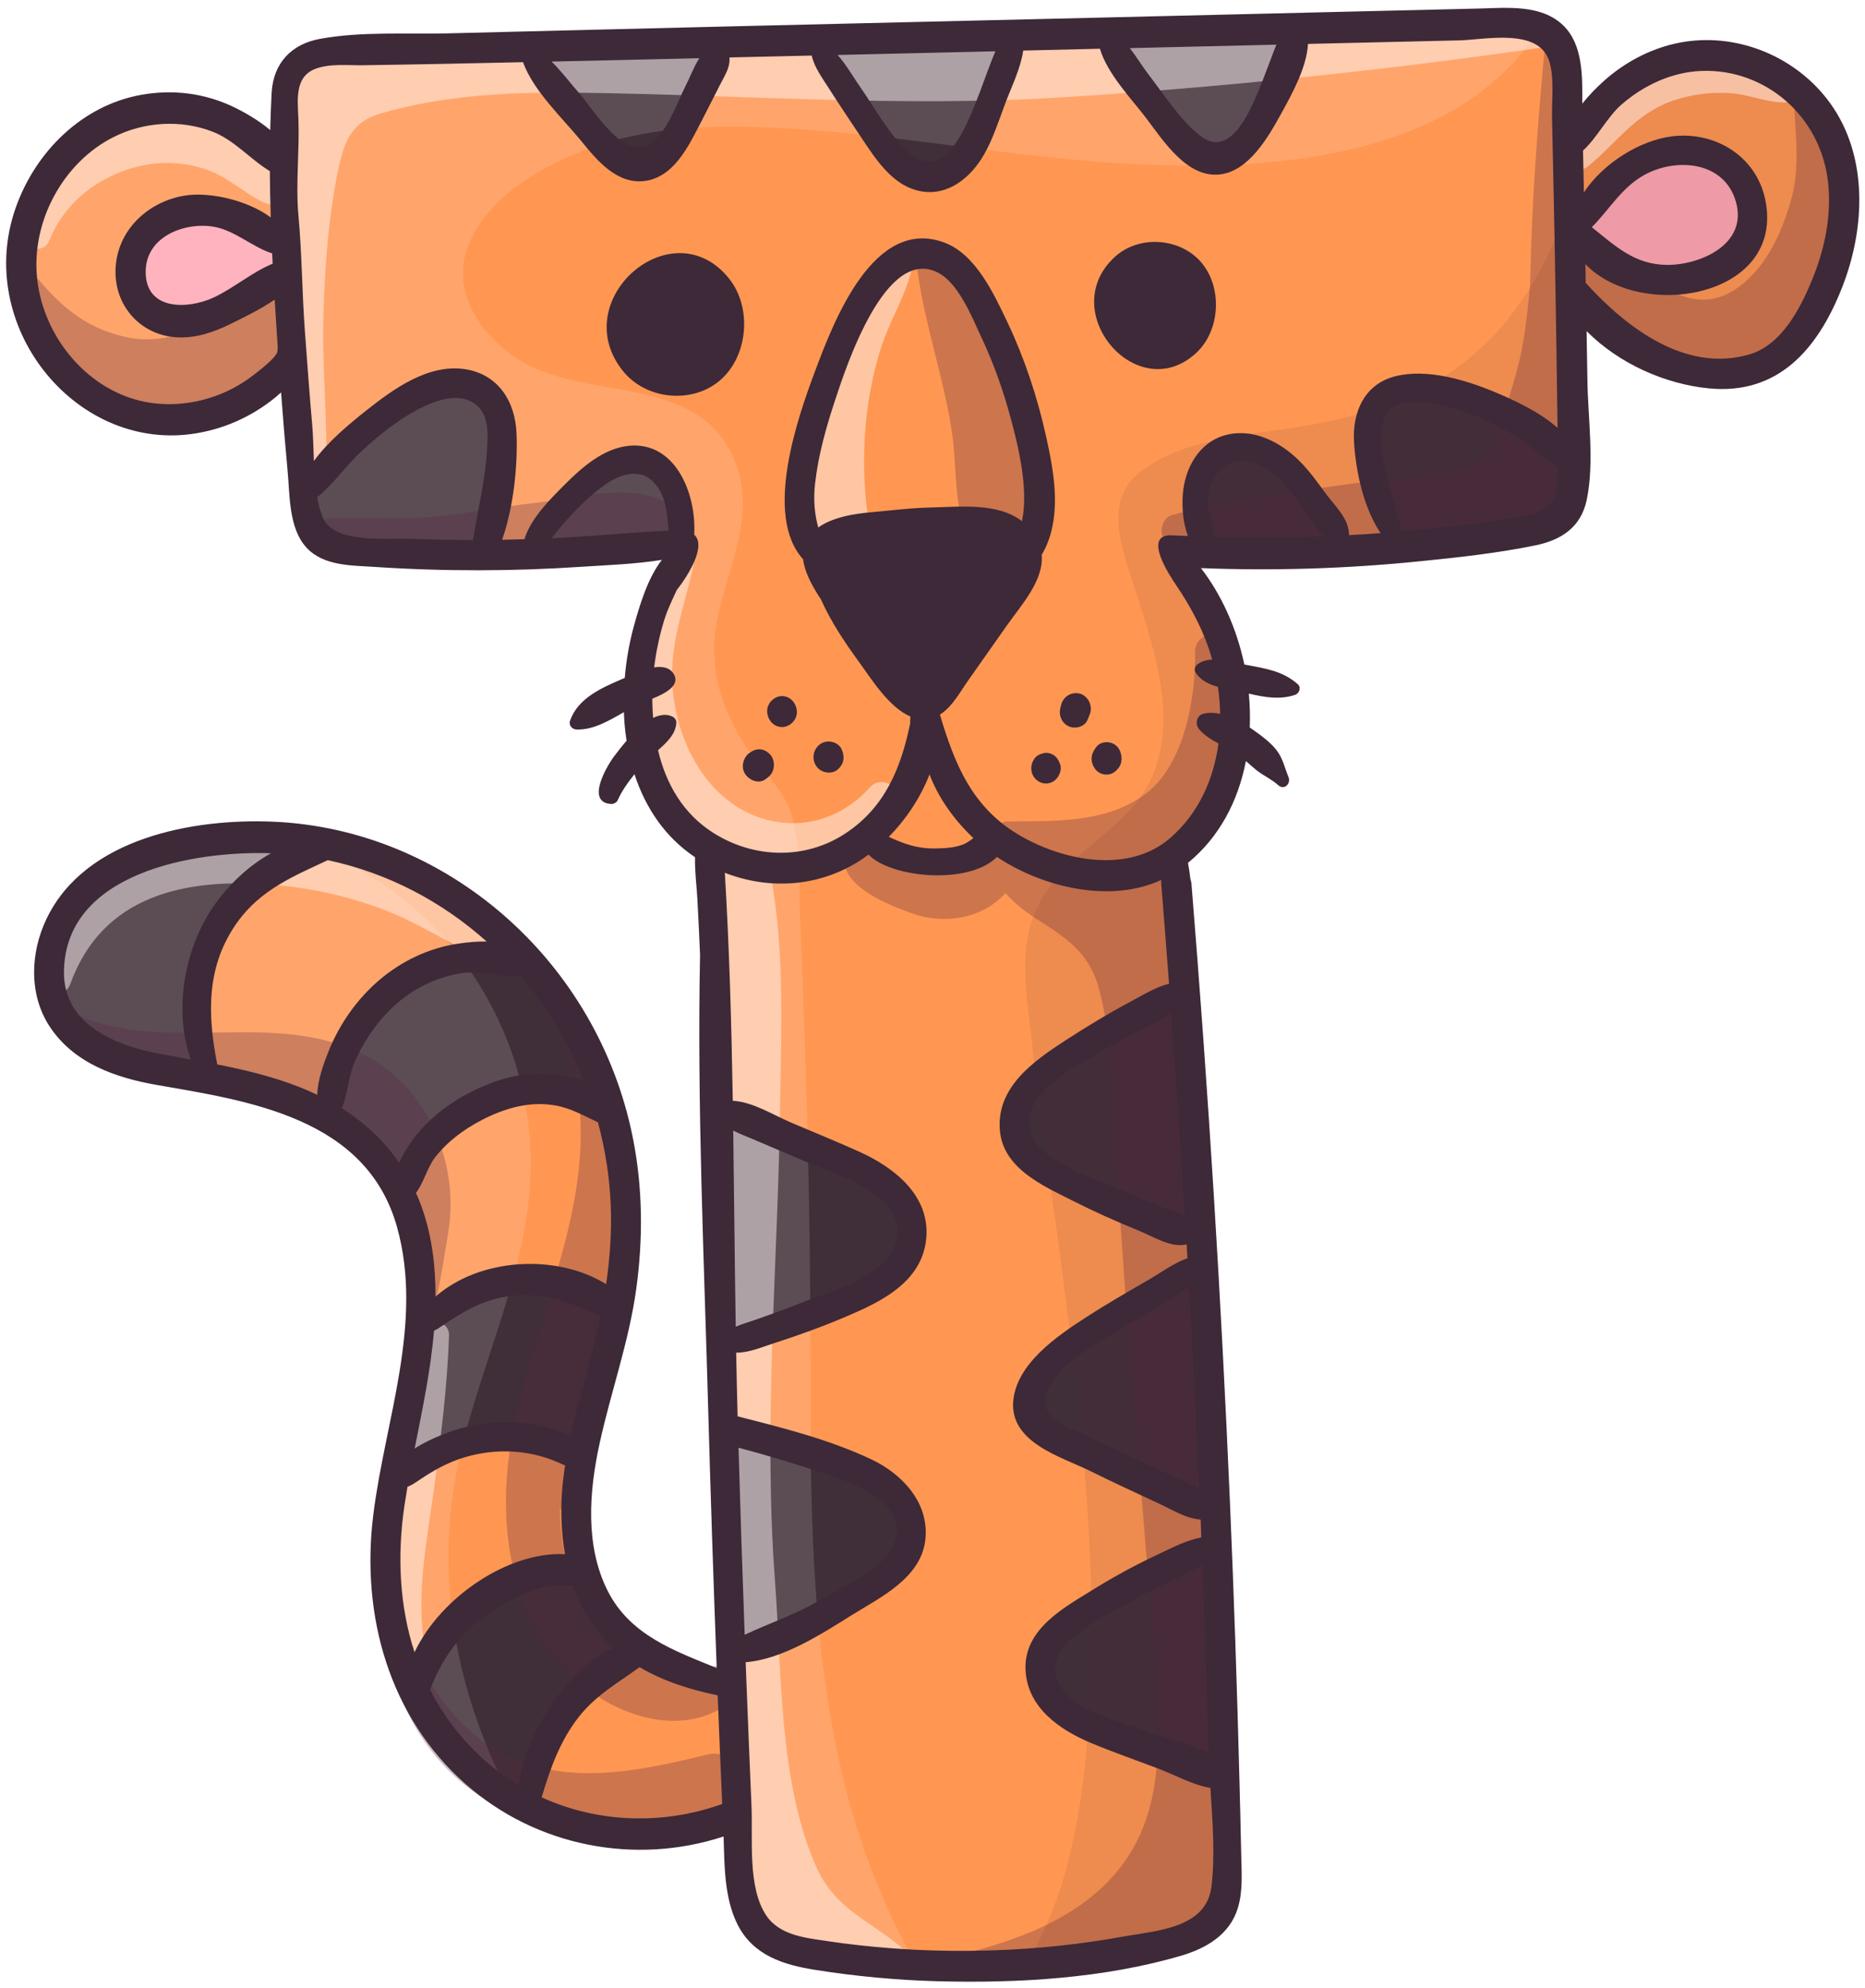 <svg width="1410" height="1503" viewBox="0 0 1410 1503" fill="none" xmlns="http://www.w3.org/2000/svg">
<g filter="url(#filter0_d_403_14595)">
<path d="M854.15 30.417C853.438 30.439 852.793 30.862 852.482 31.552C852.17 32.242 852.281 33.02 852.726 33.621C855.352 37.026 857.866 40.698 860.292 44.258C862.695 47.774 864.965 51.09 867.324 54.16C869.883 57.498 872.487 61.037 875.135 64.664C884.593 77.57 894.384 90.9 906.022 100.001C910.606 103.584 915.168 105.409 919.596 105.409C921.176 105.409 922.733 105.186 924.269 104.719C940.58 99.89 951.418 70.984 960.986 45.504C962.967 40.208 964.88 35.112 966.727 30.55C966.972 29.927 966.906 29.237 966.55 28.681C966.193 28.125 965.592 27.836 964.947 27.814L854.15 30.417Z" fill="#402F38"/>
<path d="M1178.66 347.074C1173.97 345.116 1170.45 342.112 1166.4 338.641C1164.67 337.15 1162.86 335.614 1160.88 334.057C1152.85 327.848 1144.02 322.196 1134.67 317.233C1120.67 309.756 1099.2 300.366 1076.28 298.051C1062.95 296.694 1053.4 299.52 1047.91 306.441C1036.38 320.95 1044.55 350.034 1051.76 375.692C1054.05 383.858 1056.23 391.602 1057.54 398.145C1057.72 399.057 1058.5 399.703 1059.39 399.703C1059.43 399.703 1059.48 399.703 1059.54 399.703C1062.57 399.458 1065.6 399.235 1068.65 398.945L1073.63 398.456C1101.4 395.764 1130.13 392.959 1157.61 386.773C1176.13 382.59 1179.73 371.819 1179.89 353.394V348.877C1179.84 348.098 1179.38 347.364 1178.66 347.074Z" fill="#402F38"/>
<path d="M994.679 390.29C993.343 388.287 991.986 386.239 990.518 384.237C989.249 382.523 987.981 380.743 986.69 378.94C978.702 367.836 969.667 355.241 957.695 347.987C946.769 341.378 935.308 340.621 926.229 345.94C917.039 351.325 911.632 362.073 911.387 375.38C911.298 380.854 912.677 386.329 914.012 391.625C914.925 395.274 915.793 398.701 916.215 402.106C916.327 403.063 917.105 403.797 918.04 403.819C930.524 404.131 942.585 404.309 954.357 404.309C970.245 404.309 985.6 404.02 1000.73 403.441C1001.49 403.419 1002.13 402.929 1002.42 402.195C1002.71 401.461 1002.53 400.637 1002 400.081C999.352 397.299 997.082 393.894 994.679 390.29Z" fill="#402F38"/>
<path d="M633.203 35.602C632.468 35.624 631.801 36.092 631.512 36.804C631.222 37.516 631.356 38.339 631.868 38.918C636.251 43.858 640.079 49.732 643.773 55.407C645.531 58.099 647.244 60.725 648.913 63.106C651.917 67.424 654.81 71.896 657.859 76.614C666.27 89.632 674.949 103.117 686.276 112.908C691.839 117.715 697.313 120.14 702.609 120.14C704.144 120.14 705.68 119.94 707.193 119.517C724.751 114.733 736.211 83.646 746.314 56.23C749.095 48.687 751.721 41.543 754.28 35.602C754.547 34.979 754.48 34.267 754.124 33.711C753.768 33.154 753.167 32.865 752.499 32.843C713.691 33.733 674.837 34.645 636.028 35.557L633.203 35.602Z" fill="#402F38"/>
<path d="M528.679 38.051L440.247 40.098C432.459 40.254 424.714 40.41 416.97 40.61C416.191 40.632 415.524 41.122 415.257 41.878C414.99 42.635 415.168 43.481 415.724 44.015C420.464 48.621 424.87 53.939 429.121 59.102C431.435 61.906 433.727 64.687 436.063 67.335C438.555 70.161 441.337 73.833 444.319 77.728C454.822 91.524 467.907 108.681 482.238 109.393C482.527 109.415 482.794 109.415 483.083 109.415C498.616 109.415 508.363 87.563 515.528 71.541C517.086 68.048 518.576 64.732 519.912 62.084C521.247 59.458 522.493 56.743 523.717 54.028C525.808 49.377 527.789 44.994 530.326 41.122C530.726 40.521 530.771 39.72 530.437 39.075C530.036 38.429 529.392 38.051 528.679 38.051Z" fill="#402F38"/>
<path d="M300.348 405.31C304.843 405.244 308.716 405.199 311.898 405.333C327.007 405.911 342.384 406.245 357.582 406.267C358.495 406.267 359.296 405.577 359.452 404.643C360.587 397.7 361.877 390.846 363.168 383.992C366.105 368.326 369.154 352.104 370.177 335.504C370.89 323.932 371.847 308.088 360.142 299.676C351.708 293.535 339.602 293.379 325.116 299.209C308.582 305.863 291.559 317.59 271.598 336.105C266.658 340.666 261.94 346.051 257.378 351.281C251.481 358.023 245.406 364.989 238.663 370.352C238.085 370.797 237.818 371.553 237.952 372.287C239.109 378.718 240.6 383.97 242.469 388.354C249.968 405.956 279.075 405.6 300.348 405.31Z" fill="#402F38"/>
<path d="M506.962 398.479C507.295 398.056 507.451 397.522 507.406 396.988C507.251 395.542 507.118 394.095 506.984 392.649C506.138 383.814 505.27 374.646 500.708 366.324C496.703 359.003 491.34 354.485 484.82 352.883C474.473 350.346 463.769 355.731 456.648 360.694C443.275 370.04 431.837 382.346 423.358 392.026C421.4 394.273 419.575 396.609 417.75 398.946L415.592 401.706C415.125 402.307 415.013 403.152 415.347 403.842C415.681 404.509 416.326 404.932 417.039 404.932H417.128C428.61 404.376 437.911 403.82 446.368 403.152L457.783 402.328C473.427 401.194 489.627 400.014 505.627 399.191C506.138 399.124 506.606 398.879 506.962 398.479Z" fill="#402F38"/>
<path d="M907.978 1177.1C898.899 1183.09 888.395 1188.01 878.248 1192.77C869.992 1196.64 862.204 1200.29 855.039 1204.5C852.569 1205.94 849.498 1207.61 846.071 1209.48C824.842 1220.98 792.731 1238.39 796.069 1261C799.563 1284.89 830.494 1294.98 853.081 1302.32C857.264 1303.7 861.225 1304.97 864.496 1306.19C869.859 1308.19 875.845 1310 882.165 1311.91C892.646 1315.07 903.505 1318.34 913.051 1322.95C913.296 1323.06 913.563 1323.12 913.853 1323.12C914.209 1323.12 914.587 1323.01 914.899 1322.79C915.455 1322.41 915.766 1321.77 915.744 1321.1C914.921 1291.44 914.098 1264.36 913.208 1238.32C912.674 1222.48 912.028 1206.68 911.383 1190.85L910.893 1178.7C910.871 1177.99 910.47 1177.37 909.892 1177.04C909.246 1176.7 908.534 1176.75 907.978 1177.1Z" fill="#402F38"/>
<path d="M897.788 967.126C889.888 973.423 880.275 978.965 871.796 983.838C867.257 986.441 862.985 988.911 859.268 991.292C854.684 994.252 849.455 997.301 843.891 1000.53C823.641 1012.3 800.721 1025.63 790.997 1044.59C787.971 1050.48 787.236 1055.87 788.794 1060.63C791.82 1069.84 802.546 1074.85 812.026 1079.28L814.674 1080.53C822.64 1084.31 830.607 1088.05 838.618 1091.79L860.002 1101.8C870.817 1106.87 881.654 1111.95 892.536 1116.91C894.294 1117.71 896.008 1118.47 897.654 1119.18C900.547 1120.45 903.284 1121.63 905.776 1122.96C906.021 1123.1 906.311 1123.16 906.578 1123.16C906.956 1123.16 907.335 1123.05 907.646 1122.83C908.202 1122.45 908.536 1121.74 908.514 1121.05C907.379 1095.37 906.244 1069.71 904.953 1044.03C903.663 1018.86 902.261 993.718 900.837 968.55C900.792 967.816 900.369 967.17 899.746 966.881C899.078 966.614 898.344 966.703 897.788 967.126Z" fill="#402F38"/>
<path d="M884.391 759.908C875.913 766.005 865.944 771.012 856.308 775.841C849.633 779.178 843.313 782.339 837.66 785.766C834.923 787.435 831.697 789.237 828.181 791.217C806.084 803.679 772.683 822.505 776.399 848.83C779.492 870.726 812.805 883.945 834.857 892.69C839.152 894.403 843.068 895.939 846.25 897.363C860.737 903.816 875.379 909.424 889.531 914.831C891.645 915.655 893.426 916.345 895.006 917.034C895.25 917.146 895.496 917.19 895.74 917.19C896.119 917.19 896.497 917.057 896.83 916.834C897.364 916.433 897.676 915.788 897.632 915.098C894.138 858.176 890.778 807.885 887.351 761.354C887.306 760.642 886.883 760.041 886.283 759.73C885.682 759.44 884.97 759.507 884.391 759.908Z" fill="#402F38"/>
<path d="M556.23 1001.06C556.475 1001.06 556.742 1001.02 556.987 1000.9C559.902 999.592 563.084 998.568 566.444 997.477C568.002 996.965 569.582 996.454 571.206 995.898C586.004 990.691 598.221 986.173 609.704 981.611C612.819 980.365 616.424 979.075 620.274 977.695C643.016 969.484 674.17 958.268 679.577 934.168C686.809 902.124 645.219 886.169 620.363 876.623C616.558 875.176 613.13 873.841 610.26 872.617L598.755 867.722C589.075 863.605 579.395 859.488 569.693 855.327C568.135 854.659 566.622 854.059 565.198 853.48C561.46 851.967 558.211 850.632 555.229 849.029C554.65 848.718 553.938 848.74 553.359 849.118C552.803 849.474 552.447 850.12 552.47 850.832C552.781 873.062 553.048 895.293 553.293 917.523C553.604 944.739 553.916 971.954 554.361 999.147C554.361 999.792 554.695 1000.41 555.229 1000.77C555.518 1000.95 555.874 1001.06 556.23 1001.06Z" fill="#402F38"/>
<path d="M562.995 1233.96C563.262 1233.96 563.529 1233.89 563.774 1233.78C570.405 1230.66 577.326 1227.77 584.002 1224.97C595.884 1220.01 608.168 1214.86 619.628 1208.14C622.676 1206.34 626.348 1204.38 630.376 1202.23C648.423 1192.57 673.168 1179.33 678.464 1161.99C688.233 1130.1 646.175 1115.8 625.97 1108.92L625.013 1108.59C604.518 1101.6 582.866 1095.08 558.811 1088.62C558.232 1088.47 557.632 1088.6 557.165 1089C556.698 1089.38 556.43 1089.98 556.452 1090.61C557.676 1133.15 559.168 1178.1 561.104 1232.04C561.126 1232.69 561.459 1233.29 561.993 1233.65C562.305 1233.87 562.639 1233.96 562.995 1233.96Z" fill="#402F38"/>
<path d="M542.946 1275.84C519.447 1271.05 500.31 1264.15 484.466 1254.76C483.843 1254.39 483.041 1254.43 482.441 1254.85C478.569 1257.7 474.697 1260.37 470.847 1263C458.118 1271.74 446.102 1280.02 435.799 1293.24C421.045 1312.2 413.813 1333.81 407.693 1354.32C407.404 1355.28 407.849 1356.3 408.739 1356.7C432.082 1367.34 457.762 1372.7 483.619 1372.7C504.871 1372.7 526.278 1369.08 546.595 1361.8C547.396 1361.51 547.908 1360.73 547.864 1359.84C546.684 1332.45 545.527 1305.05 544.459 1277.66C544.436 1276.77 543.814 1276.02 542.946 1275.84Z" fill="#FF9752"/>
<path d="M464.506 1243.7C465.084 1243.44 465.484 1242.86 465.596 1242.19C465.685 1241.52 465.463 1240.86 464.973 1240.43C461.301 1237.05 458.142 1233.78 455.316 1230.42C446.726 1220.23 439.872 1207.92 434.954 1193.81C434.665 1192.99 433.886 1192.46 433.04 1192.52C430.837 1192.7 428.59 1192.63 426.209 1192.59C422.426 1192.5 418.509 1192.41 414.526 1193.19C399.483 1196.06 385.241 1203.89 375.828 1209.52C350.749 1224.57 334.55 1244.08 323.334 1272.77C323.134 1273.3 323.156 1273.92 323.423 1274.44C333.326 1293.75 346.41 1311.06 362.343 1325.86C370.866 1333.83 380.546 1341.13 391.116 1347.51C391.405 1347.69 391.739 1347.78 392.073 1347.78C392.362 1347.78 392.63 1347.71 392.874 1347.58C393.431 1347.29 393.831 1346.76 393.92 1346.11C400.195 1303.88 430.526 1259.86 464.506 1243.7Z" fill="#402F38"/>
<path d="M427.052 1173.07C427.586 1173.14 428.187 1172.85 428.565 1172.41C428.943 1171.96 429.099 1171.34 429.01 1170.76C427.72 1163.55 426.852 1155.92 426.473 1148.06C425.784 1134.42 426.629 1120.09 429.099 1104.25C429.255 1103.27 428.521 1102.29 427.608 1102C427.252 1101.89 426.852 1101.78 426.518 1101.6C403.064 1090.29 376.094 1088.31 350.57 1096.03C339.71 1099.28 328.962 1104.65 316.723 1112.88L316.166 1113.26C313.162 1115.28 310.336 1117.2 307.421 1118.35C306.798 1118.6 306.353 1119.18 306.22 1119.87L305.574 1123.72C305.018 1126.99 304.484 1130.26 303.972 1133.55C297.919 1174.05 300.478 1211.86 311.56 1245.93C311.805 1246.69 312.473 1247.22 313.229 1247.26C313.274 1247.26 313.341 1247.26 313.341 1247.26C314.053 1247.26 314.72 1246.84 315.032 1246.15C334.748 1204.29 386.04 1170.89 427.052 1173.07Z" fill="#FF9752"/>
<path d="M373.247 976.36C358.404 980.365 346.121 988.109 334.839 995.697L333.014 996.921C330.945 998.323 329.164 999.547 327.406 1000.3C326.761 1000.59 326.316 1001.22 326.249 1001.95C324.024 1028.61 318.683 1055.51 313.498 1081.53L311.651 1090.81C311.495 1091.58 311.807 1092.36 312.43 1092.81C312.741 1093.03 313.12 1093.16 313.498 1093.16C313.854 1093.16 314.188 1093.08 314.5 1092.88C329.009 1083.4 347.5 1078.17 351.061 1077.21C377.297 1070.27 404.868 1072.38 430.748 1083.26C431.26 1083.48 431.838 1083.44 432.328 1083.17C432.817 1082.91 433.174 1082.44 433.307 1081.86C436.356 1068.04 439.983 1054.64 444.055 1039.8C449.107 1021.44 452.845 1006.07 455.849 991.402C456.027 990.49 455.582 989.578 454.758 989.199C429.635 977.628 404.467 967.926 373.247 976.36Z" fill="#402F38"/>
<path d="M459.056 968.705C459.634 968.416 460.012 967.882 460.123 967.215C463.261 945.83 464.396 926.158 463.617 907.088C462.772 885.97 459.501 864.718 453.871 843.979C453.715 843.423 453.337 842.955 452.802 842.71C450.444 841.62 448.129 840.507 445.837 839.394C437.87 835.5 429.615 831.495 419.734 829.782C402.221 826.755 383.774 830.449 363.368 841.064C348.058 849.008 335.887 858.799 327.163 870.192C324.226 874.064 322.068 878.916 319.976 883.611C317.929 888.218 315.792 893.002 312.988 896.629C312.543 897.207 312.454 898.008 312.743 898.698C318.729 912.094 322.891 926.915 325.138 942.759C326.652 953.551 327.341 964.544 327.319 976.361C327.319 977.14 327.742 977.829 328.41 978.163C328.654 978.274 328.943 978.341 329.21 978.341C329.655 978.341 330.078 978.185 330.434 977.874C362.856 949.524 419.734 945.385 457.253 968.661C457.831 968.95 458.477 968.994 459.056 968.705Z" fill="#FF9752"/>
<path d="M301.948 877.046C302.616 876.979 303.194 876.557 303.484 875.911C305.464 871.439 308.268 866.543 311.851 861.402C321.865 846.871 336.462 834.232 354.064 824.886C375.939 813.27 396.567 808.285 415.393 810.088C421.936 810.711 431.682 812.023 440.961 814.783C441.651 815.005 442.408 814.761 442.897 814.204C443.387 813.648 443.498 812.825 443.231 812.135C431.593 783.273 415.438 756.614 395.166 732.937C394.787 732.492 394.23 732.203 393.652 732.292C387.154 732.626 380.79 731.78 374.025 730.89C365.146 729.711 355.956 728.487 346.498 730.2C328.474 733.471 311.606 741.772 297.742 754.189C284.925 765.649 274.488 780.135 266.767 797.225C264.141 803.011 262.673 809.82 261.271 816.385C260.047 822.148 258.756 828.112 256.709 833.208C256.352 834.098 256.664 835.144 257.465 835.656C274.8 846.582 289.176 860.245 300.213 876.245C300.569 876.757 301.148 877.069 301.748 877.069C301.815 877.069 301.881 877.046 301.948 877.046Z" fill="#402F38"/>
<path d="M287.019 739.302C304.487 724.148 325.316 714.468 347.257 711.308C354.222 710.284 360.787 709.795 366.795 709.795C367.173 709.795 367.463 709.817 367.908 709.795C368.687 709.795 369.399 709.283 369.666 708.526C369.955 707.747 369.733 706.88 369.132 706.346C334.306 675.192 292.471 653.784 248.143 644.416C247.743 644.327 247.342 644.394 246.986 644.55L240.556 647.554C216.879 658.547 194.515 668.939 178.003 691.948C152.39 727.619 155.661 766.806 162.248 800.542C162.248 800.608 162.292 801.031 162.314 801.098C162.448 801.921 163.049 802.544 163.827 802.7C181.118 806.082 203.816 811.089 225.98 819.812C230.03 821.392 234.191 823.195 239.087 825.531C239.332 825.642 239.599 825.709 239.866 825.709C240.222 825.709 240.555 825.598 240.867 825.42C241.401 825.064 241.735 824.463 241.757 823.795C242.002 813.159 246.363 801.031 250.102 791.64C258.269 771.301 271.019 753.187 287.019 739.302Z" fill="#FF9752"/>
<path d="M162.578 683.001C174.127 666.089 189.482 651.848 205.793 642.858C206.55 642.435 206.95 641.544 206.75 640.677C206.55 639.809 205.816 639.186 204.97 639.141C159.53 637.65 99.781 647.041 68.382 678.24C54.118 692.415 46.752 709.994 46.463 730.466C45.885 772.101 86.562 788.39 120.765 794.732C125.06 795.534 129.354 796.313 133.627 797.069C137.054 797.692 140.481 798.293 143.908 798.938C144.019 798.96 144.131 798.961 144.242 798.961C144.798 798.961 145.332 798.715 145.689 798.248C146.134 797.714 146.244 796.98 146.022 796.313C133.649 761.109 140.325 715.557 162.578 683.001Z" fill="#402F38"/>
<path d="M670.077 629.083C670.188 629.728 670.611 630.262 671.168 630.529C681.804 635.425 691.774 639.475 706.06 639.475C706.282 639.475 706.505 639.475 706.727 639.475C713.203 639.408 720.68 639.119 727.579 636.782C731.117 635.603 734.076 633.511 737.036 631.263C737.503 630.907 737.792 630.374 737.815 629.773C737.837 629.172 737.615 628.593 737.192 628.215C722.394 614.262 710.8 597.439 704.503 580.816C704.213 580.06 703.523 579.57 702.744 579.57C701.966 579.57 701.276 580.06 700.986 580.795C694.488 597.618 683.985 613.706 670.611 627.325C670.166 627.77 669.966 628.438 670.077 629.083Z" fill="#FF9752"/>
<path d="M916.994 1347.67C916.927 1346.76 916.282 1346 915.414 1345.85C906.335 1344.35 897.1 1340.26 888.154 1336.32C884.127 1334.54 880.322 1332.87 876.583 1331.43C871.309 1329.42 866.013 1327.46 860.717 1325.53C849.101 1321.23 837.106 1316.81 825.513 1311.98C794.248 1298.85 778.003 1280.64 777.224 1257.88C776.356 1230.71 802.081 1215.02 822.731 1202.43C824.645 1201.27 826.492 1200.13 828.294 1199.02C843.493 1189.59 859.693 1180.82 876.427 1172.94L881.033 1170.74C889.89 1166.49 899.058 1162.1 908.516 1160.32C909.45 1160.15 910.117 1159.28 910.073 1158.3C909.984 1156.05 909.895 1153.83 909.829 1151.58C909.762 1149.33 909.672 1147.08 909.583 1144.84C909.539 1143.84 908.783 1143.03 907.826 1142.95C899.592 1142.39 892.093 1138.58 884.127 1134.56C881.501 1133.22 878.83 1131.89 876.115 1130.64C861.873 1124.07 843.114 1115.33 824.422 1106.14C820.951 1104.43 817.056 1102.73 812.917 1100.93C791.866 1091.79 765.653 1080.39 767.901 1055.38C770.415 1027.19 803.638 1005.62 821.463 994.052C836.439 984.35 852.172 975.226 867.37 966.414L870.13 964.812C872.622 963.365 875.181 961.763 877.807 960.116C884.416 955.955 891.27 951.66 898.324 949.168C899.147 948.879 899.659 948.055 899.614 947.165C899.414 944.005 899.236 940.823 899.058 937.686L899.014 936.751C898.992 936.172 898.702 935.639 898.257 935.282C897.812 934.926 897.256 934.793 896.699 934.927C888.177 936.952 878.741 932.5 869.618 928.228C866.97 926.982 864.366 925.758 861.874 924.735C843.271 917.146 826.647 909.602 811.004 901.658L806.286 899.277C785.658 888.974 759.978 876.134 757.798 850.432C755.038 817.876 785.591 797.939 805.819 784.72C823.755 773.038 840.021 763.335 855.598 755.035C857.378 754.078 859.181 753.077 860.984 752.075C868.483 747.914 876.249 743.619 884.282 741.617C885.194 741.394 885.795 740.504 885.729 739.547C883.815 714.312 881.879 689.078 879.832 663.843C879.765 663.064 879.787 662.308 879.898 661.529C879.988 660.817 879.721 660.127 879.164 659.682C878.608 659.259 877.895 659.148 877.272 659.459C838.597 677.284 788.64 664.155 756.285 643.215L754.793 642.213C754.059 641.724 753.08 641.813 752.457 642.458C731.206 663.999 673.615 657.101 657.994 640.7C657.348 640.01 656.303 639.921 655.546 640.478C653.566 641.946 651.608 643.349 649.627 644.661C619.897 664.066 583.091 667.47 548.666 654.007C548.065 653.762 547.398 653.874 546.886 654.274C546.374 654.675 546.085 655.321 546.129 655.988C549.089 705.345 550.936 758.484 552.137 828.313C552.16 829.359 552.938 830.183 553.94 830.249C564.755 830.828 575.592 836.124 586.051 841.242C589.945 843.156 593.951 845.114 597.823 846.739C602.785 848.853 607.747 850.922 612.71 852.992C624.726 858.021 637.143 863.228 649.182 868.68C668.987 877.603 701.72 897.764 698.382 932.301C695.401 963.121 667.629 977.407 639.435 989.401C622.412 996.656 604.676 1003.22 585.227 1009.45C583.18 1010.1 581.111 1010.83 578.997 1011.57C571.586 1014.15 563.954 1016.88 556.632 1016.68C556.165 1016.77 555.631 1016.88 555.275 1017.26C554.919 1017.64 554.719 1018.15 554.719 1018.69C555.03 1034.75 555.409 1050.86 555.809 1066.89C555.832 1067.78 556.433 1068.53 557.256 1068.73L559.236 1069.24C592.526 1077.72 626.973 1086.47 658.016 1101.13C678.978 1111.06 700.452 1131.48 697.849 1159.15C695.49 1184.05 672.191 1197.95 651.63 1210.24C648.715 1211.97 645.866 1213.69 643.174 1215.36L639.591 1217.58C617.405 1231.44 589.789 1248.69 563.665 1250.74C562.641 1250.83 561.884 1251.72 561.929 1252.78L562.485 1268.23C563.687 1299.36 564.933 1330.51 566.312 1361.65C566.557 1367.1 566.535 1373.13 566.513 1379.51C566.424 1402.28 566.357 1428.09 577.75 1445.25C587.631 1460.07 605.722 1462.7 621.677 1465.01L625.505 1465.57C640.37 1467.81 655.858 1469.55 672.792 1470.86C690.572 1472.24 708.641 1472.93 726.755 1472.93C735.234 1472.93 743.712 1472.78 752.168 1472.49C785.102 1471.33 817.902 1467.81 849.657 1462.07C852.639 1461.54 855.865 1461.03 859.225 1460.51C882.413 1456.91 914.19 1451.97 917.773 1422.88C920.487 1400.85 918.952 1377.11 917.439 1354.12L916.994 1347.67Z" fill="#FF9752"/>
<path d="M1286.41 47.665C1264.87 48.466 1242.88 57.701 1224.5 73.701C1219.14 78.374 1214.33 84.983 1209.66 91.347C1205.21 97.466 1200.6 103.764 1195.55 108.37C1195.13 108.749 1194.88 109.305 1194.91 109.906L1195.6 141.483C1195.62 142.328 1196.15 143.084 1196.95 143.329C1197.73 143.574 1198.58 143.262 1199.04 142.573C1213.13 121.432 1239.68 104.409 1263.6 101.16C1298.23 96.465 1328.24 117.806 1333.36 150.784C1337.17 175.084 1326.98 195.001 1304.7 206.906C1271.48 224.641 1223.48 218.899 1199.93 194.355C1199.4 193.776 1198.58 193.621 1197.87 193.932C1197.15 194.244 1196.71 194.978 1196.71 195.779L1196.93 209.909C1196.93 210.399 1197.13 210.867 1197.44 211.223C1222.61 239.083 1259.28 269.236 1300.03 269.236C1307.66 269.236 1315.45 268.167 1323.33 265.853C1349.27 258.154 1363.94 228.001 1372.71 205.993C1382.63 181.092 1386.5 155.924 1383.9 133.204C1378.13 82.557 1336.23 45.796 1286.41 47.665Z" fill="#FF9752"/>
<path d="M1260.4 198.248C1260.49 198.248 1260.6 198.248 1260.69 198.248C1276.91 198.248 1299.07 191.616 1309.69 177.018C1315.72 168.718 1317.28 159.083 1314.34 148.402C1311.09 136.563 1303.66 127.729 1292.87 122.878C1278.33 116.358 1258.68 117.671 1242.8 126.238C1230.69 132.78 1222.32 142.905 1214.2 152.674C1210.37 157.303 1206.41 162.064 1202.14 166.359C1201.74 166.76 1201.54 167.316 1201.56 167.895C1201.58 168.473 1201.87 169.007 1202.3 169.341C1204.26 170.899 1206.17 172.457 1208.06 173.992C1223.33 186.409 1237.72 198.114 1260.4 198.248Z" fill="#FFA7B4"/>
<path d="M206.327 185.696C200.007 183.716 194.044 180.266 187.746 176.617C179.646 171.944 171.257 167.093 161.933 165.491C147.001 162.909 130.045 167.226 119.698 176.239C112.31 182.692 108.349 191.282 108.26 201.095C108.171 211.309 111.575 218.853 118.407 223.526C123.525 227.042 130.111 228.489 136.987 228.489C145.688 228.489 154.834 226.174 162.022 222.881C169.276 219.52 176.286 215.003 183.073 210.619C190.728 205.679 198.65 200.561 206.861 197.201C207.618 196.89 208.107 196.111 208.063 195.287L207.685 187.499C207.64 186.653 207.106 185.941 206.327 185.696Z" fill="#FFA7B4"/>
<path d="M105.39 300.899C112.623 302.657 120.188 303.525 127.865 303.525C139.637 303.525 151.632 301.478 163.025 297.405C173.662 293.622 183.52 288.26 192.554 281.294C209.578 268.343 211.714 263.782 211.67 261.201C211.647 260.555 211.736 259.999 211.87 259.331C211.892 259.153 211.914 258.975 211.914 258.797C211.113 246.714 210.334 234.564 209.577 222.391C209.533 221.701 209.132 221.078 208.532 220.767C207.931 220.455 207.219 220.5 206.663 220.878C196.382 227.888 184.677 233.629 174.352 238.703L173.328 239.215C158.218 246.669 145.512 249.807 133.407 249.028C106.815 247.314 87.877 225.64 89.346 198.603C91.037 167.316 117.718 148.179 143.176 145.419C159.353 143.706 186.079 148.935 203.658 161.998C204.237 162.42 205.016 162.487 205.639 162.131C206.285 161.775 206.663 161.085 206.64 160.328C206.217 146.999 205.995 135.873 205.973 125.347C205.973 124.657 205.617 123.99 205.016 123.656C199.252 120.207 193.979 115.89 188.371 111.328C180.115 104.585 171.57 97.62 161.378 93.681C137.301 84.402 108.817 85.96 85.207 97.821C45.909 117.492 21.164 163.822 26.371 207.971C31.601 252.655 64.112 290.886 105.39 300.899Z" fill="#FF9752"/>
<path d="M713.091 381.343C733.229 380.586 756.038 379.696 771.571 391.601C772.083 392.002 772.751 392.091 773.351 391.868C773.952 391.623 774.397 391.089 774.53 390.444C780.004 363.741 770.48 328.381 765.896 311.358C760.021 289.662 752.656 269.278 743.978 250.763C743.087 248.872 742.153 246.802 741.174 244.644C734.097 229 724.395 207.593 709.775 200.205C702.298 196.444 694.688 196.177 687.144 199.448C657.837 212.177 636.786 276.11 629.866 297.138L629.709 297.628C623.924 315.03 616.959 338.017 614.355 361.671C613.064 373.532 613.866 384.258 616.826 395.362C616.981 395.963 617.426 396.452 617.983 396.675C618.205 396.764 618.428 396.809 618.65 396.809C619.006 396.809 619.384 396.697 619.674 396.497L620.341 396.03C620.942 395.607 621.521 395.184 622.255 394.784C633.426 388.152 648.179 386.194 658.327 385.304C662.666 384.926 666.983 384.481 671.322 384.058C682.026 382.99 693.086 381.877 704.078 381.654C706.949 381.565 709.975 381.454 713.091 381.343Z" fill="#FF9752"/>
<path d="M1025.68 330.92C1023.96 305.707 1035.07 287.571 1055.38 282.431C1074.43 277.602 1099.69 281.719 1130.44 294.67C1143.84 300.322 1163.2 309.201 1176.44 321.061C1177.02 321.573 1177.82 321.684 1178.49 321.351C1179.15 321.017 1179.58 320.305 1179.58 319.526C1179.47 313.985 1179.35 308.4 1179.31 302.859C1179.31 302.859 1179.31 302.859 1179.31 302.836C1178.6 247.316 1177.64 191.083 1176.48 135.696C1176.15 119.652 1175.79 103.608 1175.44 87.564L1175.39 85.16C1175.3 81.489 1175.42 77.55 1175.53 73.366C1175.84 62.418 1176.15 51.091 1173.17 41.634C1166.16 19.27 1136.78 21.851 1115.33 23.742C1110.95 24.121 1106.79 24.499 1103.43 24.566L988.959 27.236C987.98 27.259 987.179 28.059 987.112 29.083C986.133 46.462 974.918 66.757 967.508 80.176L967.062 80.977C955.802 101.494 942.117 123.568 922.356 125.927C900.905 128.464 884.928 106.79 872.043 89.366C870.664 87.497 869.306 85.672 868.015 83.959C865.679 80.888 862.942 77.527 860.027 73.967C850.102 61.839 837.729 46.73 833.479 32.288C833.234 31.442 832.455 30.908 831.632 30.908L773.664 32.288C772.752 32.31 771.973 33.022 771.839 33.956C770.326 43.992 766.276 53.917 762.337 63.508C760.958 66.913 759.578 70.273 758.31 73.611C757.308 76.259 756.328 78.974 755.349 81.689C751.678 91.791 747.895 102.228 742.71 111.396C731.428 131.468 714.404 141.705 697.136 138.789C677.042 135.429 664.536 116.581 653.499 99.958L652.341 98.2C650.005 94.684 647.669 91.146 645.31 87.63C639.836 79.419 634.184 70.941 628.821 62.485C627.864 60.994 626.884 59.48 625.905 57.989C621.655 51.492 617.249 44.771 615.58 37.561C615.38 36.671 614.556 36.115 613.711 36.048L551.559 37.472C551.047 37.495 550.557 37.717 550.201 38.118C549.845 38.518 549.667 39.052 549.712 39.586C550.09 45.394 547.798 49.712 544.616 55.675C543.993 56.855 543.348 58.079 542.68 59.369C540.388 63.842 538.118 68.315 535.826 72.81C531.709 80.954 527.437 89.388 523.075 97.555C514.463 113.71 504.116 128.931 486.848 130.912C466.82 133.159 451.911 114.801 441.029 101.405C437.558 97.11 433.552 92.637 429.324 87.875C416.996 74.034 403.044 58.345 397.258 42.301C396.969 41.522 396.279 40.966 395.456 41.033C346.656 42.123 309.36 42.836 274.512 43.347C271.909 43.37 269.194 43.325 266.412 43.258C256.932 43.058 246.162 42.835 237.35 46.396C222.129 52.515 222.952 68.849 223.62 81.956C223.687 83.469 223.776 84.938 223.82 86.362C224.198 96.62 223.842 107.19 223.508 117.426C223.063 131.134 222.596 145.331 223.82 159.061C225.311 175.261 226.001 191.884 226.668 207.973C227.18 220.39 227.714 233.208 228.604 245.513C230.273 268.612 232.076 293.223 234.234 317.701C234.768 323.576 234.969 330.163 235.213 337.106C235.302 339.598 235.369 342.113 235.48 344.65C235.503 345.473 236.037 346.207 236.794 346.452C237.573 346.697 238.373 346.43 238.863 345.762C249.5 331.209 264.743 318.592 278.184 307.911C301.059 289.708 325.715 273.374 350.995 277.045C373.67 280.339 387.756 297.964 388.713 324.222C389.715 351.66 385.687 381.277 377.899 403.463C377.676 404.064 377.765 404.732 378.121 405.266C378.477 405.8 379.055 406.112 379.656 406.112H381.014C386.198 406.023 391.383 405.867 396.568 405.711C397.369 405.689 398.059 405.132 398.304 404.331C402.933 389.222 417.13 375.002 427.522 364.632L428.168 363.987C441.185 350.858 456.918 337.173 475.054 335.125C486.737 333.813 496.884 337.306 505.162 345.517C517.178 357.445 524.188 378.897 522.986 400.17C522.964 400.771 523.186 401.372 523.631 401.772C530.552 408.092 521.517 426.517 510.191 440.959C510.102 441.07 510.013 441.204 509.946 441.36L508.7 444.03C505.696 450.506 502.581 457.182 500.467 463.991C496.795 475.852 494.169 488.091 492.678 500.419C492.611 501.02 492.811 501.643 493.234 502.065C493.657 502.488 494.258 502.689 494.836 502.6C501.623 501.554 505.963 503.089 508.077 507.295C508.833 508.742 508.967 510.121 508.477 511.478C507.187 515.061 501.824 518.755 492.478 522.472C491.743 522.761 491.254 523.495 491.254 524.318V525.943C491.298 529.993 491.477 534.266 491.855 539.05C491.899 539.695 492.255 540.274 492.789 540.585C493.323 540.919 493.968 540.941 494.547 540.674C499.376 538.315 503.471 537.892 507.009 539.383C507.743 539.695 509.457 540.607 509.39 542.365C509.145 549.887 502.759 556.073 496.239 561.747C495.682 562.237 495.437 562.994 495.615 563.728C502.447 592.59 516.956 614.131 538.764 627.772C570.964 647.888 609.839 647.888 640.236 627.772C673.081 606.075 683.785 572.985 689.927 543.478C689.949 543.345 689.971 543.189 689.971 543.055C689.971 541.653 689.971 540.273 690.082 538.805C690.082 538.76 690.105 538.338 690.105 538.293L690.126 537.736C690.126 536.935 689.66 536.202 688.948 535.912C675.551 530.282 663.913 513.748 655.435 501.687C653.855 499.462 652.386 497.37 651.029 495.501C641.237 482.061 630.156 465.95 622.212 448.147L621.454 446.99C621.054 446.389 620.654 445.788 620.276 445.187C615.602 437.71 610.106 427.941 609.015 418.617C608.971 418.195 608.793 417.817 608.503 417.505C578.039 383.903 608.17 303.459 618.073 277.045C630.957 242.62 661.131 161.977 713.247 181.27C735.7 189.548 749.341 218.254 759.288 239.216L759.978 240.663C772.373 266.743 782.075 295.338 788.862 325.646C795.138 353.84 800.3 383.458 789.04 408.559C788.106 410.607 787.082 412.61 785.969 414.457C785.747 414.813 785.658 415.235 785.702 415.658C787.015 431.057 775.711 446.189 765.742 459.518C763.605 462.389 761.514 465.171 759.6 467.886L730.204 509.654C728.958 511.434 727.689 513.348 726.399 515.328C721.77 522.36 716.519 530.327 709.642 534.555C708.886 535.022 708.552 535.957 708.797 536.824C719.634 573.297 732.541 607.833 770.949 629.841C790.086 640.811 813.518 648.2 835.86 648.2C854.241 648.2 871.91 643.192 885.885 631.087C906.179 613.507 919.019 588.362 923.046 558.365C923.158 557.541 922.757 556.719 922.045 556.34C916.95 553.603 911.742 550.466 908.026 546.148C906.78 544.702 906.335 542.588 906.869 540.763C907.136 539.829 907.915 538.16 910.051 537.603C913.656 536.669 917.684 536.669 922.023 537.626C922.579 537.737 923.18 537.603 923.625 537.225C924.07 536.847 924.315 536.268 924.315 535.667C924.204 528.702 923.647 521.759 922.668 515.016C922.557 514.238 922 513.615 921.288 513.414C913.344 511.211 908.471 508.118 905.489 503.334C904.643 501.999 905.6 500.441 906.557 499.752C909.227 497.838 912.476 496.814 916.504 496.614C917.083 496.591 917.617 496.28 917.95 495.79C918.284 495.301 918.395 494.677 918.217 494.099C912.943 475.295 904.176 457.227 890.669 437.199C875.849 415.28 877.006 407.692 878.185 405.444C879.253 403.442 881.879 402.529 885.951 402.707L898.034 403.174C898.635 403.241 899.281 402.885 899.659 402.329C900.015 401.772 900.104 401.083 899.859 400.46C896.076 390.958 895.431 378.385 896.098 369.751C897.745 348.433 909.717 331.609 926.584 326.936C951.508 320.038 972.826 337.729 980.837 345.673C987.535 352.26 993.276 360.093 998.817 367.681L1000.69 370.24C1002.33 372.488 1004.14 374.691 1005.96 376.894C1012.15 384.415 1018 391.514 1017.93 400.571C1017.93 401.105 1018.13 401.639 1018.51 401.995C1018.89 402.373 1019.38 402.551 1019.91 402.551C1027.92 402.106 1035.96 401.594 1043.95 401.016C1044.61 400.971 1045.21 400.548 1045.53 399.903C1045.81 399.258 1045.75 398.501 1045.37 397.923C1030.17 375.47 1026.52 343.582 1025.68 330.92ZM796.317 584.401C796.317 584.423 796.317 584.423 796.317 584.401C793.646 586.559 790.242 587.027 787.193 585.647C783.788 584.156 781.519 580.64 781.519 576.879C781.519 573.964 783.21 570.004 785.814 568.713C786.059 568.602 786.259 568.512 786.392 568.445C788.128 567.6 789.619 567.199 791.065 567.199C792.178 567.199 793.246 567.444 794.336 567.912C796.807 569.024 798.253 570.738 799.521 574.12L799.699 574.521C800.945 577.836 798.965 582.309 796.317 584.401ZM862.942 271.015C846.72 265.563 833.479 250.254 829.985 232.896C826.914 217.609 831.855 203.033 843.938 191.862C851.637 184.741 862.163 180.869 873.156 180.869C875.804 180.869 878.497 181.092 881.167 181.559C891.292 183.295 900.326 188.257 906.646 195.534C922.134 213.447 920.688 244.601 903.598 260.913C891.67 272.217 877.228 275.822 862.942 271.015ZM830.586 561.658C832.01 559.878 834.391 559.1 836.683 559.1C838.018 559.1 839.309 559.366 840.4 559.834C843.716 561.28 845.54 564.173 846.03 568.668C846.252 570.827 845.673 573.297 844.561 574.899C842.847 577.391 839.866 580.195 835.304 579.594C831.677 579.082 828.895 576.568 827.671 572.651C826.491 569.091 827.426 565.575 830.586 561.658ZM803.483 531.817C803.661 530.927 803.883 530.127 804.128 529.281C805.418 524.808 809.157 522.026 813.496 522.026C814.297 522.026 815.098 522.115 815.922 522.315C817.969 522.783 820.328 524.697 821.507 526.878C822.62 528.814 823.31 532.129 822.531 534.31C822.531 534.31 822.531 534.31 822.531 534.332C821.974 535.934 821.329 537.492 820.662 539.05L820.417 539.628C818.636 543.812 812.74 545.08 808.845 543.367C804.573 541.52 802.37 536.78 803.483 531.817ZM625.149 558.677C628.487 558.209 632.937 559.634 634.562 563.239C635.786 565.931 636.787 569.87 634.695 573.297C633.783 574.743 631.847 577.236 628.999 577.903C623.747 579.172 618.606 576.167 617.271 571.027C616.559 568.334 617.026 565.441 618.517 563.06C620.031 560.657 622.456 559.055 625.149 558.677ZM563.731 573.119C564.154 571.094 565.178 569.202 566.557 567.778C566.713 567.711 566.846 567.622 566.98 567.511C569.361 565.486 571.364 564.618 573.856 564.485C576.86 564.329 579.286 566.265 580.488 567.444C582.179 569.047 583.158 571.516 583.158 574.231C583.158 576.991 582.179 579.527 580.465 581.196L580.443 581.219C579.597 582.042 578.641 582.776 577.572 583.555C575.57 585.091 573.344 585.046 571.831 584.757C569.027 584.223 566.246 582.287 564.733 579.861C563.576 577.947 563.197 575.544 563.731 573.119ZM600.582 534.109C600.671 536.401 599.803 538.693 598.089 540.54C596.242 542.543 593.684 543.745 591.213 543.745C586.207 543.745 582.112 539.428 581.889 533.931C581.8 531.617 582.691 529.303 584.404 527.434C586.229 525.431 588.787 524.252 591.235 524.252C596.242 524.252 600.359 528.568 600.582 534.109ZM543.459 281.808C533.846 290.22 520.449 294.314 506.742 293.046C493.012 291.777 480.506 285.302 472.45 275.266C452.089 249.942 460.434 221.725 477.747 204.969C487.315 195.712 500.444 189.236 514.04 189.236C524.789 189.236 535.849 193.286 545.662 203.211C547.242 204.813 548.577 206.326 549.756 207.84C566.646 228.913 563.665 264.162 543.459 281.808Z" fill="#FF9752"/>
<path opacity="0.1" d="M1383.48 73.944C1358.51 39.341 1315.32 21.36 1274.24 27.502C1251.38 30.929 1229.87 41.722 1212.42 57.365C1208.12 61.237 1202.76 66.556 1197.73 72.586C1196.62 90.211 1194.53 107.813 1191.06 125.348C1181.87 171.834 1161.39 215.115 1129.51 249.273C1091.19 290.307 1042.99 307.909 989.892 317.433C949.036 324.777 899.034 325.756 863.786 351.391C839.53 369.015 843.758 395.563 851.68 421.487C869.616 480.212 903.351 556.472 853.416 609.3C826.245 638.029 789.483 655.564 778.379 698.022C771.236 725.393 777.511 757.615 780.293 785.498C785.233 834.854 793.222 883.9 799.786 933.034C816.943 1061.57 833.499 1194.04 820.971 1323.86C815.452 1381.07 801.611 1448.76 766.43 1493.67C809.378 1491.93 852.904 1486.44 893.271 1474.53C911.674 1469.06 929.587 1458.8 935.706 1438.64C939.712 1425.58 938.51 1411.16 938.243 1397.69C937.865 1379.56 937.442 1361.4 936.952 1343.26C935.172 1273.32 932.792 1203.36 929.81 1133.46C923.112 976.805 913.343 820.323 900.636 664.064C900.525 662.774 900.213 661.617 899.835 660.571C899.39 656.477 898.767 652.427 898.01 648.399C921.976 628.794 936.018 601.356 941.804 571.404C944.497 573.763 947.144 576.166 949.926 578.414C954.977 582.419 961.497 585.29 966.215 589.629C970.599 593.723 976.162 588.694 973.959 583.398C970.932 576.077 969.797 569.313 964.746 562.926C960.184 557.185 953.82 552.467 947.923 548.284C946.9 547.572 945.809 546.837 944.719 546.08C945.052 537.58 944.83 528.991 944.007 520.446C955.712 523.116 967.283 525.319 979.032 521.358C982.103 520.334 983.839 515.839 981.08 513.369C969.887 503.445 956.847 501.486 942.716 498.838C942.004 498.682 941.314 498.571 940.602 498.393C934.905 471.556 923.623 446.032 907.801 425.537C962.565 427.696 1017.46 425.983 1072.03 420.509C1101.58 417.549 1131.62 414.322 1160.75 408.336C1179.98 404.353 1195.06 394.984 1199.49 373.867C1205.39 345.561 1200.4 312.182 1199.98 283.409C1199.82 271.036 1199.56 258.687 1199.38 246.336C1223.95 271.104 1258.93 286.413 1291.73 289.64C1343.91 294.758 1374.15 260.422 1392.67 213.046C1410.16 168.496 1412.43 114.021 1383.48 73.944Z" fill="#592639"/>
<path opacity="0.15" d="M318.484 687.454C273.845 646.487 217.056 624.412 158.509 619.049C109.041 624.924 57.348 644.483 35.162 690.547C22.834 716.137 21.521 747.781 37.388 772.037C55.746 800.075 87.834 810.979 118.476 816.319C188.528 828.492 277.005 841.154 300.081 923.778C320.331 996.255 290.935 1069.89 282.101 1141.57C272.665 1217.8 294.34 1294.17 351.908 1344.91C365.816 1357.19 381.17 1367.19 397.392 1374.95C390.316 1362.94 383.663 1350.65 377.61 1337.97C345.455 1270.45 331.035 1193.82 343.318 1119.05C356.358 1039.76 397.392 967.148 400.953 885.926C404.268 810.711 372.492 737.011 318.484 687.454Z" fill="#FFFCFC"/>
<path opacity="0.15" d="M1118.51 2.468L1024.32 4.716C960.275 6.251 896.21 7.787 832.166 9.322C702.789 12.438 573.433 15.375 444.056 18.624C408.919 19.536 373.737 20.404 338.556 21.25C306.957 22.029 273.154 19.67 242 25.389C220.727 29.238 206.641 43.302 205.351 66.289C204.861 75.613 204.527 84.982 204.282 94.35C195.782 87.229 185.923 81.488 177.645 77.416C155.348 66.445 130.781 63.352 106.481 67.78C62.576 75.725 27.083 110.061 11.907 153.009C-19.536 241.886 56.079 336.282 144.89 324.154C168.122 320.994 190.129 311.359 208.532 296.205C209.623 295.271 210.98 294.113 212.493 292.734C213.962 312.405 215.564 332.054 217.411 351.703C219.192 370.529 218.168 395.586 231.876 410.228C244.805 424.047 265.878 423.491 282.99 424.626C309.56 426.406 336.197 427.229 362.811 427.185C388.246 427.14 413.636 426.272 439.026 424.581C459.054 423.246 480.172 422.6 500.399 419.307C489.785 433.015 483.777 453.087 479.549 468.241C475.877 481.348 473.474 494.9 472.339 508.541C471.538 508.897 470.826 509.208 470.225 509.475C455.026 516.04 436.779 523.851 430.927 541.119C429.836 544.39 432.707 547.461 435.644 547.572C448.262 548.128 460.211 541.03 471.694 534.466C471.805 537.069 471.916 539.673 472.116 542.232C472.45 546.927 473.029 551.511 473.697 556.095C469.914 560.456 466.664 564.685 464.372 567.756C458.965 574.877 442.342 602.759 462.147 603.894C463.972 603.961 466.309 602.715 467.065 600.935C469.869 594.437 474.653 587.627 479.682 581.374C488.005 606.876 502.892 629.039 525.479 644.149C525.167 654.741 526.68 665.289 527.258 675.993C528.015 689.967 528.661 703.942 529.262 717.872C526.948 832.385 532.288 947.743 535.425 1061.86C536.516 1101.22 537.784 1140.61 539.12 1179.97C539.943 1181.22 540.477 1182.69 540.544 1184.36C543.637 1254.52 548.354 1324.99 547.331 1395.29C547.909 1414.43 549.155 1434.37 557.567 1451.08C569.472 1474.67 592.638 1481.65 616.337 1485.39C643.93 1489.78 671.768 1492.47 699.651 1493.58C670.7 1445.27 649.359 1392.18 636.23 1335.54C612.776 1234.43 612.642 1129.26 612.731 1025.83C612.82 912.829 609.55 799.763 604.743 686.852C603.653 661.284 606.1 631.91 596.798 607.677C591.881 594.904 582.712 585.357 574.457 574.965C550.757 545.102 534.936 509.231 541.323 469.91C548.577 425.204 574.635 384.882 553.339 339.575C537.384 305.618 502.892 296.695 470.002 290.62C441.229 285.323 410.165 281.785 385.709 263.604C358.605 243.443 339.69 210.242 356.091 176.529C372.624 142.527 410.966 121.142 443.944 108.748C488.205 92.103 536.739 90.434 583.269 92.459C666.695 96.086 749.119 112.174 832.344 118.405C948.17 127.084 1107.21 121.498 1170.16 7.364C1154.39 0.288 1134.85 2.068 1118.51 2.468Z" fill="#FFFCFC"/>
<path opacity="0.3" d="M547.463 1254.88C510.657 1260.86 470.157 1250.4 447.08 1218.29C430.346 1194.99 423.938 1166.35 423.337 1137.29C425.117 1135.91 426.564 1133.89 427.342 1131.06C436.021 1099.15 444.611 1067.26 452.399 1035.08C459.231 1006.91 468.399 974.802 461.589 945.784C472.849 890.33 475.364 834.588 446.213 784.207C441.139 775.462 426.809 781.092 429.968 791.35C466.886 911.204 379.009 1019.26 382.614 1138.63C384.15 1188.96 400.929 1239.52 440.605 1270.65C475.854 1298.31 524.72 1310.11 559.702 1276.84C569.96 1267.09 558.767 1253.03 547.463 1254.88Z" fill="#592642"/>
<path opacity="0.3" d="M534.557 1322.59C488.694 1333.81 437.134 1345.38 391.471 1326.95C353.976 1311.82 328.519 1280.44 313.053 1242.73C308.513 1231.62 294.405 1240.34 295.829 1250.29C302.483 1296.8 334.571 1340.15 374.827 1360.89C429.168 1388.86 489.05 1378.49 545.75 1365.03C572.231 1358.71 561.037 1316.12 534.557 1322.59Z" fill="#592642"/>
<path opacity="0.3" d="M903.506 488.714C904.241 522.961 895.34 573.474 867.257 595.304C836.904 618.892 796.738 616.622 761.089 617.112C754.391 617.201 749.161 626.525 753.923 632.021C750.919 632.243 748.049 633.713 746.38 636.205C743.353 636.227 740.372 636.984 737.79 638.898C715.649 655.164 674.08 656.611 652.362 637.718C646.754 632.845 638.142 635.916 637.875 643.971C637.074 667.181 671.766 680.02 688.834 686.34C712.867 695.219 742.196 691.191 760.154 671.253C766.763 678.73 774.752 685.049 783.297 690.546C806.106 705.255 823.552 715.692 831.163 744.532C839.774 777.065 839.708 811.201 842 844.624C844.425 880.051 846.695 915.499 849.165 950.926C854.016 1020.96 860.225 1090.92 865.81 1160.88C868.57 1195.48 871.64 1230.06 874.021 1264.69C876.202 1296.47 877.515 1329.09 869.838 1360.2C852.681 1429.69 790.195 1457.87 728.777 1472.98C718.652 1475.47 720.745 1492.38 731.248 1491.98C760.154 1490.87 788.949 1489.49 817.433 1483.84C834.545 1480.45 850.456 1472.15 864.208 1460.96C873.443 1460.6 882.411 1463.63 891.757 1461.85C903.595 1459.62 912.652 1452.75 918.238 1441.6C931.077 1415.92 932.146 1380.23 924.135 1353.19C923.49 1351.01 922.377 1349.36 921.042 1348.05C926.093 1308.53 922.488 1266.96 919.306 1227.88L900.858 1000.62C900.279 993.429 899.701 986.219 899.123 979.009C900.547 977.006 901.526 974.647 901.793 972.021C907.468 917.547 903.239 862.983 900.124 808.375C898.655 782.428 897.164 756.436 894.961 730.556C892.781 705.033 892.936 677.617 881.409 654.452C877.181 645.93 866.144 647.286 861.56 654.185C856.33 652.338 850.233 653.429 845.961 657.813C838.773 665.156 831.163 661.372 823.041 658.413C817.255 656.299 811.602 660.082 809.154 665.334C793.577 658.947 777.311 653.295 766.785 641.412C806.64 664.933 862.205 655.231 896.853 625.657C917.258 608.255 929.031 580.974 936.53 555.183C944.63 527.322 944.829 501.642 925.225 479.323C917.792 470.844 903.262 477.454 903.506 488.714Z" fill="#592642"/>
<path opacity="0.3" d="M1356.77 80.998C1358.15 105.276 1360.51 126.839 1353.15 150.582C1346.36 172.457 1336.66 194.109 1319.37 209.151C1274.66 248.027 1239.48 191.35 1198.47 178.51C1196.18 177.798 1194.06 177.997 1192.26 178.821C1190.81 130.332 1188.5 81.91 1184.43 33.466C1183.49 22.251 1168.74 22.295 1167.71 33.466C1162.46 91.279 1157.95 149.803 1156.92 207.883C1156.9 208.617 1156.9 209.33 1156.88 210.064C1155.56 225.864 1153.81 241.574 1151.14 256.995C1148.24 273.662 1142.86 289.35 1138.36 305.528C1134.31 320.126 1132.09 335.08 1119.34 344.449C1107.28 353.305 1090.61 354.818 1076.34 356.109C1056.01 357.956 1035.91 359.647 1015.68 362.54C972.535 368.748 928.23 373.577 886.105 385.438C876.381 388.175 874.868 405.911 886.105 407.557C934.883 414.723 985.13 414.122 1034.31 414.634C1069.6 414.99 1111.62 414.522 1143.59 395.741C1162.77 403.908 1186.41 385.683 1192.59 365.166C1202.16 333.5 1194.51 294.625 1194.04 262.136C1193.79 245.468 1193.48 228.801 1193.1 212.156C1218.18 268.589 1295.87 289.862 1344.51 252.878C1394.49 214.893 1417.72 130.243 1381.99 73.899C1375.09 62.996 1355.93 66.156 1356.77 80.998Z" fill="#592642"/>
<path opacity="0.3" d="M70.719 294.156C93.951 318.167 135.208 312.671 164.092 303.502C194.778 293.778 219.946 268.877 219.612 233.762C219.434 214.847 198.717 208.216 186.01 219.253C162.378 239.793 129.956 257.216 98.357 251.453C69.384 246.157 48.444 230.557 29.64 207.904C23.276 200.249 12.06 208.505 14.13 217.317C20.561 244.977 41.278 268.143 66.001 280.96C65.356 285.255 66.624 289.928 70.719 294.156Z" fill="#592642"/>
<path opacity="0.3" d="M309.557 415.101C332.878 416.748 356.333 418.283 379.676 417.282C401.862 416.325 423.959 413.054 445.989 410.317C455.202 409.182 464.971 407.358 474.295 408.114C482.884 408.804 489.115 414.122 497.46 415.48C509.053 417.371 520.536 408.315 517.042 395.074C505.738 352.171 434.039 373.022 405.489 376.159C379.587 379.008 353.862 384.059 327.96 386.551C300.923 389.177 274.02 386.507 247.072 388.042C237.592 388.576 235.812 401.972 244.846 405.132C265.119 412.253 288.328 413.611 309.557 415.101Z" fill="#592642"/>
<path opacity="0.3" d="M730.427 199.939C726.087 194.866 720.28 194.02 715.139 195.8C714.427 194.532 713.804 193.219 713.047 191.973C706.282 180.601 692.063 188.635 693.643 200.495C699.184 241.974 713.737 282.03 719.812 323.643C722.816 344.182 721.77 367.258 726.599 387.285C729.982 401.327 740.663 411.252 755.239 409.071C791.889 403.597 786.682 349.7 779.005 324.065C772.685 303.014 765.164 282.319 758.109 261.513C750.721 239.594 745.514 217.563 730.427 199.939Z" fill="#592642"/>
<path opacity="0.3" d="M305.307 909.624C306.464 917.635 307.287 925.669 307.91 933.368C307.933 933.724 307.933 934.081 307.955 934.437C313.185 956.823 314.141 980.477 311.938 1003.91C316.678 1004.93 322.286 1002.62 324.333 996.833C331.766 975.671 334.725 952.35 338.53 930.186C341.735 911.449 341.334 893.892 336.973 875.4C328.65 840.085 307.465 810.021 275.889 793.799C207.439 758.662 128.465 793.131 59.081 763.735C49.824 759.819 43.793 775.485 52.338 780.403C99.981 807.774 153.41 801.699 204.769 810.466C204.97 813.226 206.483 815.918 209.821 817.81C229.492 829.003 250.231 840.151 267.054 855.84C277.113 865.23 283.077 877.046 289.552 888.707C290.798 890.754 291.978 892.824 293.113 894.916C295.405 898.788 297.852 902.593 300.611 906.22C301.991 908 303.616 909.09 305.307 909.624Z" fill="#592642"/>
<path opacity="0.5" d="M672.37 189.993C657.239 204.146 649.071 227.088 641.795 246.47C634.251 266.565 628.532 287.393 624.838 308.6C623.57 309.646 622.524 311.181 621.901 313.251C612.622 344.383 599.871 382.613 616.293 413.5C617.873 416.459 620.611 418.039 623.548 418.44C626.018 430.946 630.869 442.406 641.461 447.168C647.803 450.017 653.455 448.681 657.616 442.762C668.52 427.208 658.551 404.042 656.148 386.752C653.211 365.745 652.588 344.427 654.012 323.243C655.48 301.813 659.308 280.562 665.672 260.111C672.036 239.661 684.12 220.88 689.193 200.229C691.774 189.748 679.758 183.072 672.37 189.993Z" fill="#FFF7F7"/>
<path opacity="0.5" d="M1157.63 5.249C1147.18 3.959 1138.41 0.487 1127.82 0.866C1117.89 1.222 1107.86 2.846 1097.98 3.825C1075.59 6.028 1053.2 8.187 1030.79 10.279C988.492 14.217 946.167 17.889 903.798 21.027C889.868 22.05 875.959 22.985 862.007 23.897C795.961 25.41 729.915 26.99 663.868 28.259C641.638 28.682 619.408 29.238 597.177 29.839C534.647 27.769 472.094 23.675 409.586 24.965C371.712 25.744 333.593 29.238 296.52 37.605C296.275 32.553 293.249 27.48 288.287 26.568C283.502 25.7 279.007 23.029 274.223 21.872C267.525 20.248 259.825 20.76 253.105 21.939C240.488 24.164 229.027 30.618 222.552 42.434C221.217 44.859 220.104 47.485 219.169 50.245C218.368 51.713 217.879 53.36 217.745 55.051C214.407 68.648 215.587 84.536 222.419 96.241C219.192 106.01 217.033 116.313 215.653 126.883C195.27 90.811 139.727 81.732 103.833 89.276C62.977 97.865 28.308 129.732 19.829 172.457C17.404 184.718 33.092 188.701 37.476 177.53C49.848 145.954 80.579 125.37 112.044 120.341C126.932 117.96 142.197 119.295 156.461 124.346C172.394 129.976 184.166 141.77 199.164 148.958C204.549 151.539 210.001 150.582 213.829 147.578C212.649 171.188 213.962 195.333 214.14 217.363C214.496 264.227 214.808 317.344 229.139 362.228C232.232 371.93 245.472 370.039 246.073 359.847C248.476 319.102 243.403 277.623 244.471 236.678C245.45 198.759 248.187 159.95 255.998 122.811C260.382 101.982 266.79 87.918 287.508 81.866C336.352 67.579 387.712 65.466 438.181 66.111C557.3 67.602 679.69 77.148 800.011 69.76C922.001 62.283 1045.53 49.31 1166.58 31.886C1176.39 23.964 1171.28 6.941 1157.63 5.249Z" fill="#FFF7F7"/>
<path opacity="0.5" d="M1254.01 44.348C1225.86 55.296 1191.26 79.218 1184.87 111.952C1182.87 122.188 1193.42 127.796 1200.83 121.632C1222.57 103.585 1236.66 81.977 1264.34 72.275C1278.31 67.379 1293.2 65.51 1307.91 66.422C1322.8 67.357 1336.75 74.211 1351.64 73.41C1361 72.898 1365.05 61.994 1359.05 54.784C1336.15 27.324 1283.23 32.977 1254.01 44.348Z" fill="#FFF7F7"/>
<path opacity="0.5" d="M297.653 643.257C261.425 629.928 222.439 623.253 184.03 623.475C122.969 623.831 29.708 658.256 35.382 737.565C36.161 748.335 49.49 750.048 53.095 740.057C77.551 672.364 140.393 660.214 202.923 664.687C232.697 666.823 262.115 673.121 290.176 683.802C319.171 694.862 344.94 713.087 373.935 724.235C383.816 728.041 393.051 714.622 387.576 705.766C367.126 672.698 332.144 655.941 297.653 643.257Z" fill="#FFF7F7"/>
<path opacity="0.5" d="M319.64 1002.91C308.914 1046.43 302.928 1091.63 296.653 1136.07C291.49 1172.72 281.254 1211.9 298.321 1246.51C305.086 1260.24 322.243 1249.82 320.396 1236.81C314.9 1198.29 323.044 1159.23 328.162 1121.16C333.281 1083.04 338.198 1044.19 339.467 1005.71C339.823 993.85 322.466 991.446 319.64 1002.91Z" fill="#FFF7F7"/>
<path opacity="0.5" d="M616.2 1405.5C588.785 1341.28 591.077 1260.11 585.914 1191.28C576.879 1070.67 588.206 951.593 589.786 831.095C590.565 771.746 593.725 706.479 580.551 647.954C617.157 655.119 656.21 643.37 678.841 608.478C687.453 595.193 668.005 579.727 657.59 591.388C623.321 629.796 568.045 626.28 535.801 586.938C519.734 567.333 510.455 541.519 508.474 515.973C505.893 482.616 517.375 455.201 524.207 423.669C526.477 413.166 514.238 408.96 508.452 416.748C486.533 446.322 479.435 493.52 483.017 529.837C486.244 562.393 499.951 593.702 522.471 616.734C533.286 627.771 546.215 636.25 560.078 641.88C560.012 643.326 559.945 644.772 559.9 646.218C553.18 642.435 543.144 647.042 542.321 656.811C539.094 694.596 542.366 733.25 542.499 771.19C542.61 809.465 541.898 847.651 541.809 885.903C541.631 963.721 539.673 1041.54 539.873 1119.38C540.073 1195.68 542.365 1272.08 550.421 1347.96C554.137 1382.99 559.789 1448.21 589.363 1475.85C594.593 1476.87 599.822 1477.98 605.029 1479.14C617.624 1479.65 630.019 1481.25 641.968 1485.01C646.196 1482.66 648.644 1478.56 649.49 1474.11C649.179 1475.8 674.591 1479.43 676.215 1479.09C680.288 1478.25 683.381 1475.29 684.761 1471.31C678.174 1465.32 671.454 1460.42 664.867 1455.86C645.685 1442.51 627.527 1432.03 616.2 1405.5Z" fill="#FFF7F7"/>
<path d="M1274.24 27.503C1251.39 30.93 1229.87 41.722 1212.42 57.366C1207.7 61.616 1201.7 67.558 1196.24 74.323C1196.4 53.739 1196.8 29.929 1182.07 15.442C1165.47 -0.891 1139.37 1.934 1118.51 2.446L1024.32 4.694C960.275 6.23 896.21 7.765 832.166 9.3C702.789 12.416 573.433 15.353 444.056 18.602C408.919 19.514 373.737 20.382 338.556 21.228C306.957 22.007 273.154 19.648 242 25.367C220.727 29.217 206.641 43.28 205.351 66.267C204.861 75.591 204.527 84.96 204.282 94.328C195.782 87.207 185.923 81.466 177.645 77.394C155.348 66.423 130.781 63.33 106.481 67.758C62.576 75.703 27.083 110.039 11.907 152.986C-19.536 241.864 56.079 336.26 144.89 324.132C168.122 320.972 190.129 311.337 208.532 296.183C209.623 295.248 210.98 294.091 212.493 292.711C213.962 312.383 215.564 332.032 217.411 351.681C219.192 370.507 218.168 395.564 231.876 410.206C244.805 424.025 265.878 423.469 282.99 424.604C309.56 426.384 336.197 427.207 362.811 427.162C388.246 427.118 413.636 426.25 439.026 424.559C459.054 423.224 480.172 422.578 500.399 419.285C489.785 432.993 483.777 453.065 479.549 468.219C475.877 481.326 473.474 494.878 472.339 508.519C471.538 508.875 470.826 509.186 470.225 509.453C455.026 516.018 436.779 523.828 430.927 541.096C429.836 544.368 432.707 547.439 435.644 547.55C448.262 548.106 460.211 541.008 471.694 534.443C471.805 537.047 471.916 539.65 472.116 542.209C472.45 546.905 473.029 551.489 473.697 556.073C469.914 560.434 466.664 564.663 464.372 567.733C458.965 574.854 442.342 602.737 462.147 603.872C463.972 603.939 466.309 602.693 467.065 600.912C469.869 594.414 474.653 587.605 479.682 581.352C488.005 606.854 502.892 629.017 525.479 644.127C525.167 654.719 526.68 665.267 527.258 675.971C528.015 689.945 528.661 703.92 529.262 717.851C526.948 832.363 532.288 947.721 535.425 1061.83C537.25 1126.94 539.386 1192.06 541.856 1257.15C509.879 1244.04 476.211 1232.36 459.254 1198.47C442.253 1164.42 445.391 1123.56 453.291 1087.42C461.858 1048.22 475.521 1010.47 481.018 970.509C486.225 932.768 485.98 894.292 478.57 856.863C452 722.323 337.287 622.542 205.929 617.224C146.67 614.82 64.802 629.151 35.25 690.524C22.922 716.115 21.61 747.758 37.476 772.014C55.834 800.052 87.922 810.956 118.564 816.297C188.616 828.469 277.093 841.131 300.169 923.755C320.419 996.233 291.023 1069.87 282.189 1141.54C272.754 1217.78 294.428 1294.15 351.996 1344.89C405.737 1392.29 480.439 1406.37 547.064 1384.5C547.709 1406.73 547.598 1431.19 557.612 1451.06C569.517 1474.64 592.682 1481.63 616.381 1485.37C647.023 1490.24 677.977 1493.11 708.953 1493.96C769.48 1495.58 834.792 1491.8 893.406 1474.51C911.809 1469.04 929.722 1458.78 935.842 1438.62C939.847 1425.55 938.645 1411.14 938.378 1397.67C938 1379.54 937.578 1361.38 937.088 1343.24C935.308 1273.3 932.927 1203.34 929.945 1133.44C923.247 976.784 913.477 820.302 900.771 664.044C900.66 662.753 900.349 661.595 899.971 660.549C899.525 656.455 898.902 652.405 898.146 648.377C922.112 628.773 936.153 601.335 941.939 571.383C944.631 573.742 947.279 576.145 950.061 578.393C955.112 582.398 961.633 585.269 966.351 589.608C970.734 593.703 976.297 588.673 974.094 583.377C971.068 576.056 969.933 569.291 964.882 562.904C960.32 557.163 953.955 552.446 948.058 548.262C947.035 547.55 945.945 546.816 944.854 546.059C945.188 537.559 944.965 528.969 944.142 520.424C955.847 523.094 967.418 525.297 979.168 521.336C982.239 520.312 983.975 515.818 981.215 513.348C970.022 503.423 956.982 501.464 942.852 498.816C942.14 498.661 941.45 498.55 940.738 498.372C935.041 471.535 923.759 446.01 907.937 425.516C962.701 427.674 1017.6 425.961 1072.16 420.487C1101.71 417.527 1131.75 414.301 1160.88 408.315C1180.11 404.331 1195.2 394.963 1199.63 373.845C1205.52 345.539 1200.54 312.16 1200.12 283.387C1199.96 271.015 1199.69 258.665 1199.51 246.315C1224.08 271.082 1259.06 286.391 1291.86 289.618C1344.05 294.736 1374.29 260.401 1392.8 213.024C1410.25 168.474 1412.52 113.977 1383.59 73.922C1358.51 39.341 1315.32 21.361 1274.24 27.503ZM205.773 187.589C205.884 190.193 206.04 192.797 206.151 195.378C190.463 201.787 176.556 214.004 161.223 221.08C142.286 229.781 109.864 231.272 110.131 201.119C110.398 174.349 140.328 163.734 161.602 167.428C177.624 170.188 190.886 182.894 205.773 187.589ZM209.778 261.313C209.845 265.808 194.736 277.224 191.22 279.894C182.452 286.659 172.75 291.91 162.425 295.56C144.4 301.968 124.417 303.504 105.814 298.987C65.069 289.107 33.27 250.765 28.197 207.706C23.012 163.734 47.845 118.673 85.964 99.58C109.018 88.008 136.634 86.273 160.667 95.53C177.223 101.894 189.306 116.559 204.015 125.371C204.059 137.054 204.327 148.714 204.705 160.397C187.103 147.334 159.999 141.66 142.931 143.462C114.893 146.488 89.08 167.829 87.411 198.493C85.853 227.021 106.192 249.274 133.251 251.01C147.604 251.922 161.245 247.36 174.107 241.018C184.7 235.811 196.939 229.87 207.664 222.549C208.421 234.721 209.222 246.871 210.001 258.954C209.868 259.688 209.756 260.445 209.778 261.313ZM964.993 29.773C951.842 62.128 935.886 120.942 907.136 98.422C892.404 86.896 880.188 67.758 868.772 52.916C864.01 46.729 859.404 39.141 854.196 32.376L964.993 29.773ZM752.546 34.78C737.993 68.76 721.08 140.436 687.479 111.374C672.369 98.312 661.888 78.35 650.45 61.928C645.243 54.518 639.88 44.994 633.248 37.561C672.992 36.627 712.78 35.692 752.546 34.78ZM440.295 42.056C469.78 41.389 499.242 40.677 528.727 40.009C524.611 46.306 521.852 54.073 518.224 61.149C510.747 75.836 500.378 108.303 482.331 107.39C464.907 106.522 448.596 78.662 437.469 65.978C430.771 58.39 424.384 49.733 417.019 42.546C424.763 42.368 432.506 42.212 440.295 42.056ZM368.263 335.392C366.839 358.98 361.342 381.255 357.559 404.309C342.339 404.265 327.14 403.953 311.941 403.374C294.072 402.618 252.682 407.58 244.182 387.553C242.179 382.879 240.821 377.561 239.797 371.931C251.925 362.296 261.605 347.965 272.821 337.595C288.264 323.264 306.311 308.911 325.76 301.056C335.996 296.917 349.237 294.18 359.006 301.301C369.71 308.978 368.997 323.576 368.263 335.392ZM446.236 401.171C436.534 401.928 426.766 402.462 417.019 402.952C419.556 399.77 422.004 396.454 424.718 393.338C434.576 382.079 445.502 370.818 457.674 362.318C472.139 352.237 489.073 349.1 499.043 367.281C504.116 376.582 504.405 386.93 505.495 397.188C485.668 398.212 465.997 399.747 446.236 401.171ZM442.253 1039.27C438.426 1053.18 434.621 1067.22 431.483 1081.44C405.67 1070.58 377.854 1068.09 350.616 1075.3C342.071 1077.59 325.983 1083.04 313.499 1091.21C319.351 1061.52 325.627 1032.02 328.119 1002.13C330.545 1001.06 332.925 999.304 335.818 997.368C347.835 989.29 359.695 982.058 373.692 978.275C403.555 970.197 427.433 978.787 454.003 991.026C450.731 1007.16 446.682 1023.23 442.253 1039.27ZM461.725 907.177C462.548 927.494 461.124 947.321 458.253 966.926C420.735 943.672 362.878 946.921 329.254 976.339C329.298 965.123 328.653 953.863 327.051 942.448C324.737 926.159 320.509 911.316 314.5 897.853C320.308 890.287 323.001 878.872 328.675 871.395C338.088 859.111 350.817 849.787 364.235 842.822C381.436 833.899 400.217 828.425 419.444 831.718C431.839 833.854 441.408 839.617 452.045 844.513C457.497 864.63 460.857 885.592 461.725 907.177ZM121.101 792.82C89.013 786.878 47.801 771.524 48.357 730.513C49.38 655.32 147.471 639.143 204.905 641.123C187.37 650.759 171.927 665.913 161.023 681.868C139.327 713.6 131.137 759.686 144.2 797.048C136.545 795.624 128.845 794.289 121.101 792.82ZM239.865 823.773C235.592 821.726 231.208 819.768 226.647 817.988C206.13 809.91 185.279 804.926 164.183 800.786C164.138 800.564 164.138 800.275 164.116 800.03C156.661 762.045 156.061 725.794 179.537 693.127C197.251 668.449 222.307 658.324 247.786 646.352C292.87 655.876 334.016 677.528 367.907 707.837C360.541 707.748 353.242 708.46 347.012 709.372C324.336 712.643 303.396 722.568 285.838 737.789C269.549 751.92 256.554 770.5 248.387 790.884C245.005 799.273 240.132 812.313 239.865 823.773ZM301.771 875.088C290.445 858.643 275.892 844.936 258.468 833.943C262.918 822.839 263.652 808.664 268.481 798.05C275.78 781.917 285.95 767.296 298.968 755.658C312.498 743.531 329.232 735.297 346.811 732.115C362.9 729.199 378.299 735.074 393.742 734.229C413.591 757.416 429.836 783.986 441.475 812.87C432.44 810.199 422.96 808.82 415.55 808.108C393.809 806.016 372.402 812.914 353.198 823.106C336.53 831.962 321.265 844.313 310.316 860.223C307.468 864.34 304.219 869.547 301.771 875.088ZM305.844 1133.82C306.534 1129.26 307.313 1124.72 308.069 1120.16C311.363 1118.87 314.411 1116.73 317.749 1114.48C328.253 1107.41 338.978 1101.49 351.084 1097.88C375.873 1090.41 402.243 1092.05 425.719 1103.36C426.209 1103.6 426.743 1103.76 427.232 1103.91C424.963 1118.51 423.828 1133.29 424.585 1148.15C424.963 1155.83 425.786 1163.55 427.166 1171.09C384.463 1168.78 332.97 1203.69 313.387 1245.26C302.038 1210.46 300.103 1172.21 305.844 1133.82ZM363.59 1324.37C347.301 1309.22 334.617 1292.06 325.092 1273.48C335.929 1245.78 351.662 1226.28 376.785 1211.22C388.535 1204.16 401.464 1197.69 414.882 1195.13C421.158 1193.9 427.388 1194.93 433.219 1194.5C437.936 1208.06 444.656 1220.76 453.914 1231.73C456.984 1235.41 460.301 1238.79 463.75 1241.93C427.166 1259.33 397.948 1306.17 392.073 1345.8C382.015 1339.73 372.424 1332.65 363.59 1324.37ZM409.497 1354.92C416.039 1333.07 423.25 1312.53 437.269 1294.51C450.487 1277.51 467.043 1268.56 483.532 1256.48C501.668 1267.23 522.297 1273.64 542.591 1277.77C543.659 1305.17 544.816 1332.56 545.996 1359.95C501.245 1375.98 452.089 1374.33 409.497 1354.92ZM554.34 850.766C558.568 853.058 563.264 854.749 568.961 857.153C582.49 862.938 596.02 868.68 609.505 874.443C631.268 883.7 685.61 898.721 677.71 933.724C671.635 960.806 630.022 971.443 609.015 979.788C596.287 984.817 583.469 989.512 570.585 994.029C565.489 995.81 560.615 997.145 556.232 999.103C555.431 949.679 555.052 900.212 554.34 850.766ZM558.346 1090.56C580.576 1096.5 602.629 1103.05 624.436 1110.48C644.664 1117.38 685.988 1130.91 676.664 1161.41C670.455 1181.73 635.207 1196.73 618.695 1206.45C600.893 1216.89 581.4 1223.34 562.997 1232C561.283 1184.85 559.703 1137.72 558.346 1090.56ZM911.275 1238.36C912.232 1265.96 913.055 1293.55 913.811 1321.15C898.323 1313.71 879.275 1309.62 865.1 1304.34C844.961 1296.78 801.88 1287.81 797.919 1260.68C794.248 1235.81 839.154 1216.13 855.955 1206.21C872.043 1196.77 892.583 1189.56 908.983 1178.77C909.784 1198.64 910.607 1218.49 911.275 1238.36ZM908.182 1158.39C896.855 1160.52 886.196 1166.18 875.648 1171.14C859.07 1178.93 842.914 1187.63 827.315 1197.31C805.596 1210.82 774.331 1227.02 775.31 1257.92C776.289 1287.14 801.502 1304.01 824.778 1313.78C841.624 1320.79 858.869 1326.82 875.915 1333.25C888.042 1337.9 901.728 1345.58 915.102 1347.78C916.682 1372.77 918.818 1398.76 915.859 1422.64C911.964 1454.22 873.267 1455.77 849.278 1460.16C817.168 1465.99 784.612 1469.42 752.056 1470.55C725.687 1471.48 699.228 1470.97 672.903 1468.93C657.148 1467.7 641.393 1466.01 625.75 1463.65C609.55 1461.2 589.477 1459.47 579.263 1444.16C565.022 1422.75 569.25 1386.26 568.159 1361.58C566.802 1330.45 565.556 1299.31 564.332 1268.16C564.132 1263 563.954 1257.88 563.753 1252.74C591.792 1250.54 621.454 1231.18 644.086 1217.07C665.626 1203.65 696.869 1188.96 699.673 1159.37C702.321 1131.37 681.382 1110.08 658.751 1099.37C626.929 1084.33 591.57 1075.47 557.656 1066.86C557.234 1050.84 556.855 1034.75 556.566 1018.69C566.268 1018.84 576.371 1014.35 585.739 1011.36C604.142 1005.47 622.278 998.858 640.125 991.248C665.849 980.299 697.07 965.435 700.252 932.523C703.434 899.7 675.507 878.427 649.916 866.9C632.937 859.222 615.669 852.213 598.512 844.936C584.382 838.95 569.339 829.114 554.007 828.291C553.028 770.701 551.425 713.2 547.998 655.877C581.622 669.028 619.563 666.625 650.628 646.352C652.631 645.017 654.634 643.593 656.637 642.102C673.482 659.815 732.585 665.334 753.747 643.882C754.281 644.238 754.771 644.594 755.26 644.906C789.507 667.07 839.487 679.041 878.007 661.284C877.896 662.151 877.851 663.064 877.94 664.044C879.987 689.278 881.901 714.512 883.837 739.747C873.645 742.306 864.076 748.337 854.73 753.321C837.64 762.423 821.062 772.481 804.818 783.074C781.608 798.228 753.169 817.921 755.928 850.611C758.376 879.495 788.618 892.49 810.203 903.439C826.87 911.895 843.938 919.528 861.206 926.582C872.355 931.144 885.395 939.644 897.144 936.862C897.322 940.333 897.523 943.828 897.745 947.299C887.665 950.837 878.029 958.002 869.262 963.076C852.906 972.556 836.416 982.058 820.506 992.361C799.655 1005.89 768.59 1026.85 766.053 1055.18C763.227 1086.71 802.436 1097.46 823.643 1107.9C840.755 1116.33 858.068 1124.43 875.381 1132.42C886.463 1137.49 896.366 1144.1 907.737 1144.9C907.892 1149.42 908.003 1153.89 908.182 1158.39ZM735.923 629.663C733.164 631.754 730.337 633.802 727 634.892C720.502 637.095 713.47 637.406 706.705 637.495C693.02 637.607 683.317 633.957 671.946 628.706C684.942 615.488 695.935 599.154 702.744 581.508C709.62 599.71 721.926 616.489 735.923 629.663ZM658.15 383.347C646.022 384.415 632.047 386.685 621.299 393.072C620.32 393.628 619.496 394.251 618.606 394.852C615.847 384.526 614.868 374.112 616.181 361.895C618.562 340.333 624.637 318.747 631.446 298.297C639.88 272.706 669.432 182.093 708.908 202.009C724.886 210.087 734.899 235.989 742.243 251.655C751.322 270.97 758.465 291.221 764.051 311.916C769.792 333.212 777.78 365.211 772.662 390.045C754.148 375.825 725.665 379.23 704.013 379.697C688.569 379.987 673.415 381.989 658.15 383.347ZM885.484 761.532C889.267 812.736 892.627 863.985 895.765 915.255C894.185 914.543 892.36 913.831 890.202 913.007C875.693 907.466 861.206 901.903 847.009 895.561C827.471 886.905 781.786 873.397 778.27 848.563C774.197 819.546 818.77 799.474 838.619 787.48C852.46 779.09 871.042 771.924 885.484 761.532ZM898.925 968.706C900.371 993.851 901.751 1019.02 903.041 1044.17C904.332 1069.87 905.467 1095.52 906.602 1121.23C902.596 1119.09 898.146 1117.38 893.25 1115.13C880.21 1109.19 867.259 1103.09 854.285 1097.02C841.334 1090.92 828.316 1084.89 815.41 1078.75C801.724 1072.25 782.654 1064.97 792.623 1045.52C804.751 1021.87 839.22 1006.51 860.227 992.961C870.997 986.063 886.775 978.43 898.925 968.706ZM918.084 401.884C917.038 393.227 913.144 384.215 913.277 375.425C913.723 349.412 934.707 336.327 956.737 349.678C970.222 357.867 979.791 372.866 989.003 385.417C993.12 391.047 996.369 396.988 1000.64 401.483C973.137 402.551 945.633 402.573 918.084 401.884ZM1019.89 400.615C1019.96 388.02 1009.5 378.963 1002.24 369.083C995.924 360.493 989.738 351.725 982.172 344.271C967.485 329.717 946.723 319.348 926.14 325.067C906.713 330.452 895.787 349.656 894.251 369.617C893.561 378.429 894.185 391.269 898.146 401.216C894.096 401.06 890.09 400.905 886.062 400.749C863.387 399.681 884.126 430.901 889.155 438.334C901.06 455.958 910.652 474.072 916.437 494.655C912.476 494.856 908.738 495.834 905.511 498.126C903.575 499.506 902.529 502.221 903.931 504.424C907.714 510.499 913.989 513.436 920.821 515.328C921.8 522.093 922.334 528.903 922.445 535.712C918.106 534.755 913.745 534.644 909.628 535.712C904.443 537.092 903.353 543.656 906.646 547.483C910.474 551.934 915.725 555.161 921.199 558.12C917.527 585.447 906.045 611.104 884.705 629.596C853.462 656.678 804.773 646.998 771.861 628.15C735.433 607.277 722.015 574.699 710.599 536.268C719.745 530.638 725.798 519.267 731.717 510.833C741.508 496.947 751.299 482.995 761.113 469.064C772.15 453.354 789.219 435.018 787.572 415.48C788.751 413.522 789.797 411.475 790.753 409.383C802.547 383.125 796.718 352.216 790.709 325.179C784.123 295.738 774.576 266.876 761.691 239.75C751.344 217.987 737.57 188.101 713.893 179.378C660.776 159.707 630.69 237.903 616.337 276.289C603.564 310.38 576.883 385.438 607.147 418.818C608.192 427.741 613.088 437.199 618.718 446.211C619.363 447.235 620.053 448.214 620.676 449.193C628.264 466.283 639.035 482.216 649.538 496.636C658.484 508.83 671.88 530.794 688.28 537.692C688.28 537.959 688.235 538.293 688.235 538.604C688.124 540.14 688.124 541.564 688.124 543.01C681.092 576.79 669.12 606.342 639.257 626.058C608.838 646.174 570.362 645.151 539.765 626.013C516.488 611.46 503.515 588.74 497.485 563.194C504.361 557.208 511.059 550.643 511.304 542.365C511.415 539.962 509.724 538.315 507.743 537.492C503.315 535.645 498.531 536.513 493.769 538.827C493.435 534.532 493.212 530.215 493.168 525.876V524.251C502.358 520.602 514.019 514.616 509.768 506.316C506.898 500.686 501.045 499.618 494.569 500.597C496.038 488.402 498.62 476.342 502.269 464.548C504.605 456.959 508.21 449.593 511.637 442.161C520.093 431.368 534.313 408.849 524.856 400.237C526.636 368.638 510.191 329.139 474.831 333.123C456.05 335.237 439.872 349.367 426.832 362.518C416.128 373.222 401.353 387.797 396.479 403.686C391.294 403.842 386.132 403.998 380.947 404.087H379.612C388.224 379.52 391.45 348.744 390.538 324.11C389.626 298.92 376.207 278.692 351.195 275.065C323.802 271.082 297.61 289.907 276.982 306.308C264.699 316.077 248.454 329.295 237.305 344.538C236.927 334.97 236.771 325.557 236.059 317.501C233.945 293.446 232.165 269.391 230.429 245.358C228.382 217.297 228.271 187.767 225.622 158.883C223.464 135.028 226.49 110.35 225.622 86.295C225.133 72.431 222.374 54.496 237.951 48.243C248.899 43.837 262.918 45.483 274.445 45.327C314.767 44.749 355.089 43.903 395.411 43.013C403.311 64.932 425.786 85.805 439.516 102.695C451.488 117.449 466.308 135.206 486.981 132.892C505.451 130.778 516.333 114.111 524.656 98.534C531.376 85.894 537.74 73.032 544.26 60.304C548.466 52.114 552.004 47.041 551.515 39.43C572.254 38.963 592.971 38.474 613.667 38.006C615.781 47.264 621.989 55.363 627.151 63.552C634.784 75.591 642.84 87.407 650.695 99.29C662.222 116.603 675.15 137.076 696.758 140.703C717.275 144.174 734.432 129.843 744.245 112.353C750.899 100.581 755.194 86.962 759.956 74.3C764.829 61.349 771.527 48.042 773.597 34.223C792.912 33.756 812.25 33.311 831.565 32.844C837.195 51.892 855.976 71.385 866.435 85.16C879.653 102.628 897.567 130.867 922.468 127.863C944.164 125.26 958.851 99.669 968.598 81.933C976.23 68.114 987.869 47.375 988.893 29.194L1103.36 26.524C1122.68 26.056 1163.29 16.844 1171.28 42.234C1175.28 54.941 1173.08 71.986 1173.39 85.182C1173.77 102.027 1174.15 118.873 1174.48 135.718C1175.66 191.417 1176.59 247.16 1177.31 302.859C1177.35 308.399 1177.46 314.007 1177.57 319.548C1164 307.376 1144.51 298.497 1131.06 292.823C1108.61 283.388 1079.06 274.353 1054.85 280.494C1031.57 286.391 1022.12 307.621 1023.72 331.031C1025.19 352.794 1030.93 380.076 1043.81 399.057C1035.91 399.68 1027.9 400.192 1019.89 400.615ZM1177.95 353.417C1177.8 370.774 1174.75 380.899 1157.17 384.86C1128.19 391.402 1097.91 394.117 1068.45 396.988C1065.42 397.255 1062.39 397.5 1059.39 397.744C1052.25 362.229 1020.85 294.425 1076.08 300.01C1095.95 302.013 1116.18 309.579 1133.78 318.992C1142.86 323.799 1151.58 329.34 1159.75 335.637C1166.36 340.755 1170.9 345.94 1177.95 348.9V353.417ZM1370.95 205.169C1361.76 228.245 1347.36 256.617 1322.82 263.894C1274.6 278.18 1229.56 243.822 1198.82 209.82C1198.76 205.102 1198.67 200.407 1198.6 195.69C1239.84 238.638 1346.38 221.68 1335.23 150.427C1329.65 114.444 1296.63 94.684 1263.36 99.179C1240.08 102.317 1212.49 118.895 1197.49 141.415C1197.27 130.911 1197.04 120.364 1196.8 109.839C1207.35 100.27 1215.43 84.136 1225.71 75.213C1242.75 60.37 1264.09 50.446 1286.48 49.622C1334.34 47.842 1376.34 83.558 1382.01 133.382C1384.81 157.793 1379.94 182.627 1370.95 205.169ZM1203.45 167.784C1216.76 154.432 1226.2 137.431 1243.66 127.996C1267.43 115.156 1303.95 117.716 1312.51 148.936C1321.33 180.891 1285.3 196.401 1260.4 196.29C1235.63 196.134 1221.03 181.759 1203.45 167.784Z" fill="#3D2938"/>
<path d="M801.256 573.297C800.01 569.959 798.341 567.556 795.092 566.087C791.776 564.641 788.772 565.108 785.612 566.644C785.457 566.71 785.301 566.8 785.123 566.889C781.762 568.535 779.648 573.186 779.648 576.88C779.648 581.53 782.452 585.692 786.48 587.472C790.152 589.119 794.313 588.541 797.473 585.982C800.677 583.423 803.059 578.081 801.479 573.809L801.256 573.297Z" fill="#3D2938"/>
<path d="M816.323 520.402C810.159 518.955 804.15 522.338 802.303 528.702C802.036 529.615 801.813 530.482 801.613 531.417C800.323 537.113 802.859 542.9 808.111 545.192C812.762 547.239 819.86 545.747 822.13 540.429C822.887 538.627 823.644 536.847 824.289 535C825.268 532.24 824.511 528.302 823.109 525.876C821.774 523.384 819.037 521.025 816.323 520.402Z" fill="#3D2938"/>
<path d="M841.109 558.032C837.371 556.385 831.919 556.941 829.137 560.39C826.178 564.062 824.264 568.379 825.844 573.297C827.245 577.703 830.517 580.93 835.034 581.553C839.685 582.176 843.424 579.906 846.072 576.034C847.518 573.942 848.141 571.005 847.897 568.446C847.385 563.817 845.493 559.945 841.109 558.032Z" fill="#3D2938"/>
<path d="M629.42 579.795C632.335 579.127 634.672 576.88 636.252 574.365C638.544 570.582 637.943 566.176 636.252 562.393C634.293 558.054 629.064 556.14 624.881 556.719C618.183 557.654 613.621 564.641 615.445 571.517C617.114 577.903 623.412 581.241 629.42 579.795Z" fill="#3D2938"/>
<path d="M579.997 534.02C580.264 540.362 584.937 545.703 591.213 545.703C597.11 545.703 602.739 540.318 602.472 534.02C602.205 527.678 597.533 522.293 591.213 522.293C585.36 522.293 579.73 527.678 579.997 534.02Z" fill="#3D2938"/>
<path d="M573.767 562.525C570.584 562.681 568.248 563.905 565.8 565.996C566.29 565.574 566.757 565.173 567.247 564.728C562.217 567.999 559.792 575.476 563.196 580.95C566.267 585.868 573.588 589.05 578.729 585.156C579.775 584.377 580.843 583.576 581.8 582.641C586.139 578.435 586.228 570.202 581.8 565.996C579.619 563.882 576.793 562.347 573.767 562.525Z" fill="#3D2938"/>
<path d="M881.476 179.601C867.791 177.242 853.104 180.736 842.668 190.394C797.739 231.918 860.581 304.461 904.864 262.359C922.733 245.313 924.246 212.958 908.046 194.221C901.17 186.255 891.601 181.337 881.476 179.601Z" fill="#3D2938"/>
<path d="M551.159 206.593C549.801 204.857 548.355 203.277 546.931 201.831C503.093 157.459 429.303 224.706 470.982 276.533C488.584 298.408 523.699 301.656 544.661 283.298C565.645 265.006 568.738 228.445 551.159 206.593Z" fill="#3D2938"/>
</g>
<defs>
<filter id="filter0_d_403_14595" x="0.65" y="0.837" width="1409.04" height="1501.46" filterUnits="userSpaceOnUse" color-interpolation-filters="sRGB">
<feFlood flood-opacity="0" result="BackgroundImageFix"/>
<feColorMatrix in="SourceAlpha" type="matrix" values="0 0 0 0 0 0 0 0 0 0 0 0 0 0 0 0 0 0 127 0" result="hardAlpha"/>
<feOffset dy="4"/>
<feGaussianBlur stdDeviation="2"/>
<feComposite in2="hardAlpha" operator="out"/>
<feColorMatrix type="matrix" values="0 0 0 0 0 0 0 0 0 0 0 0 0 0 0 0 0 0 0.25 0"/>
<feBlend mode="normal" in2="BackgroundImageFix" result="effect1_dropShadow_403_14595"/>
<feBlend mode="normal" in="SourceGraphic" in2="effect1_dropShadow_403_14595" result="shape"/>
</filter>
</defs>
</svg>
